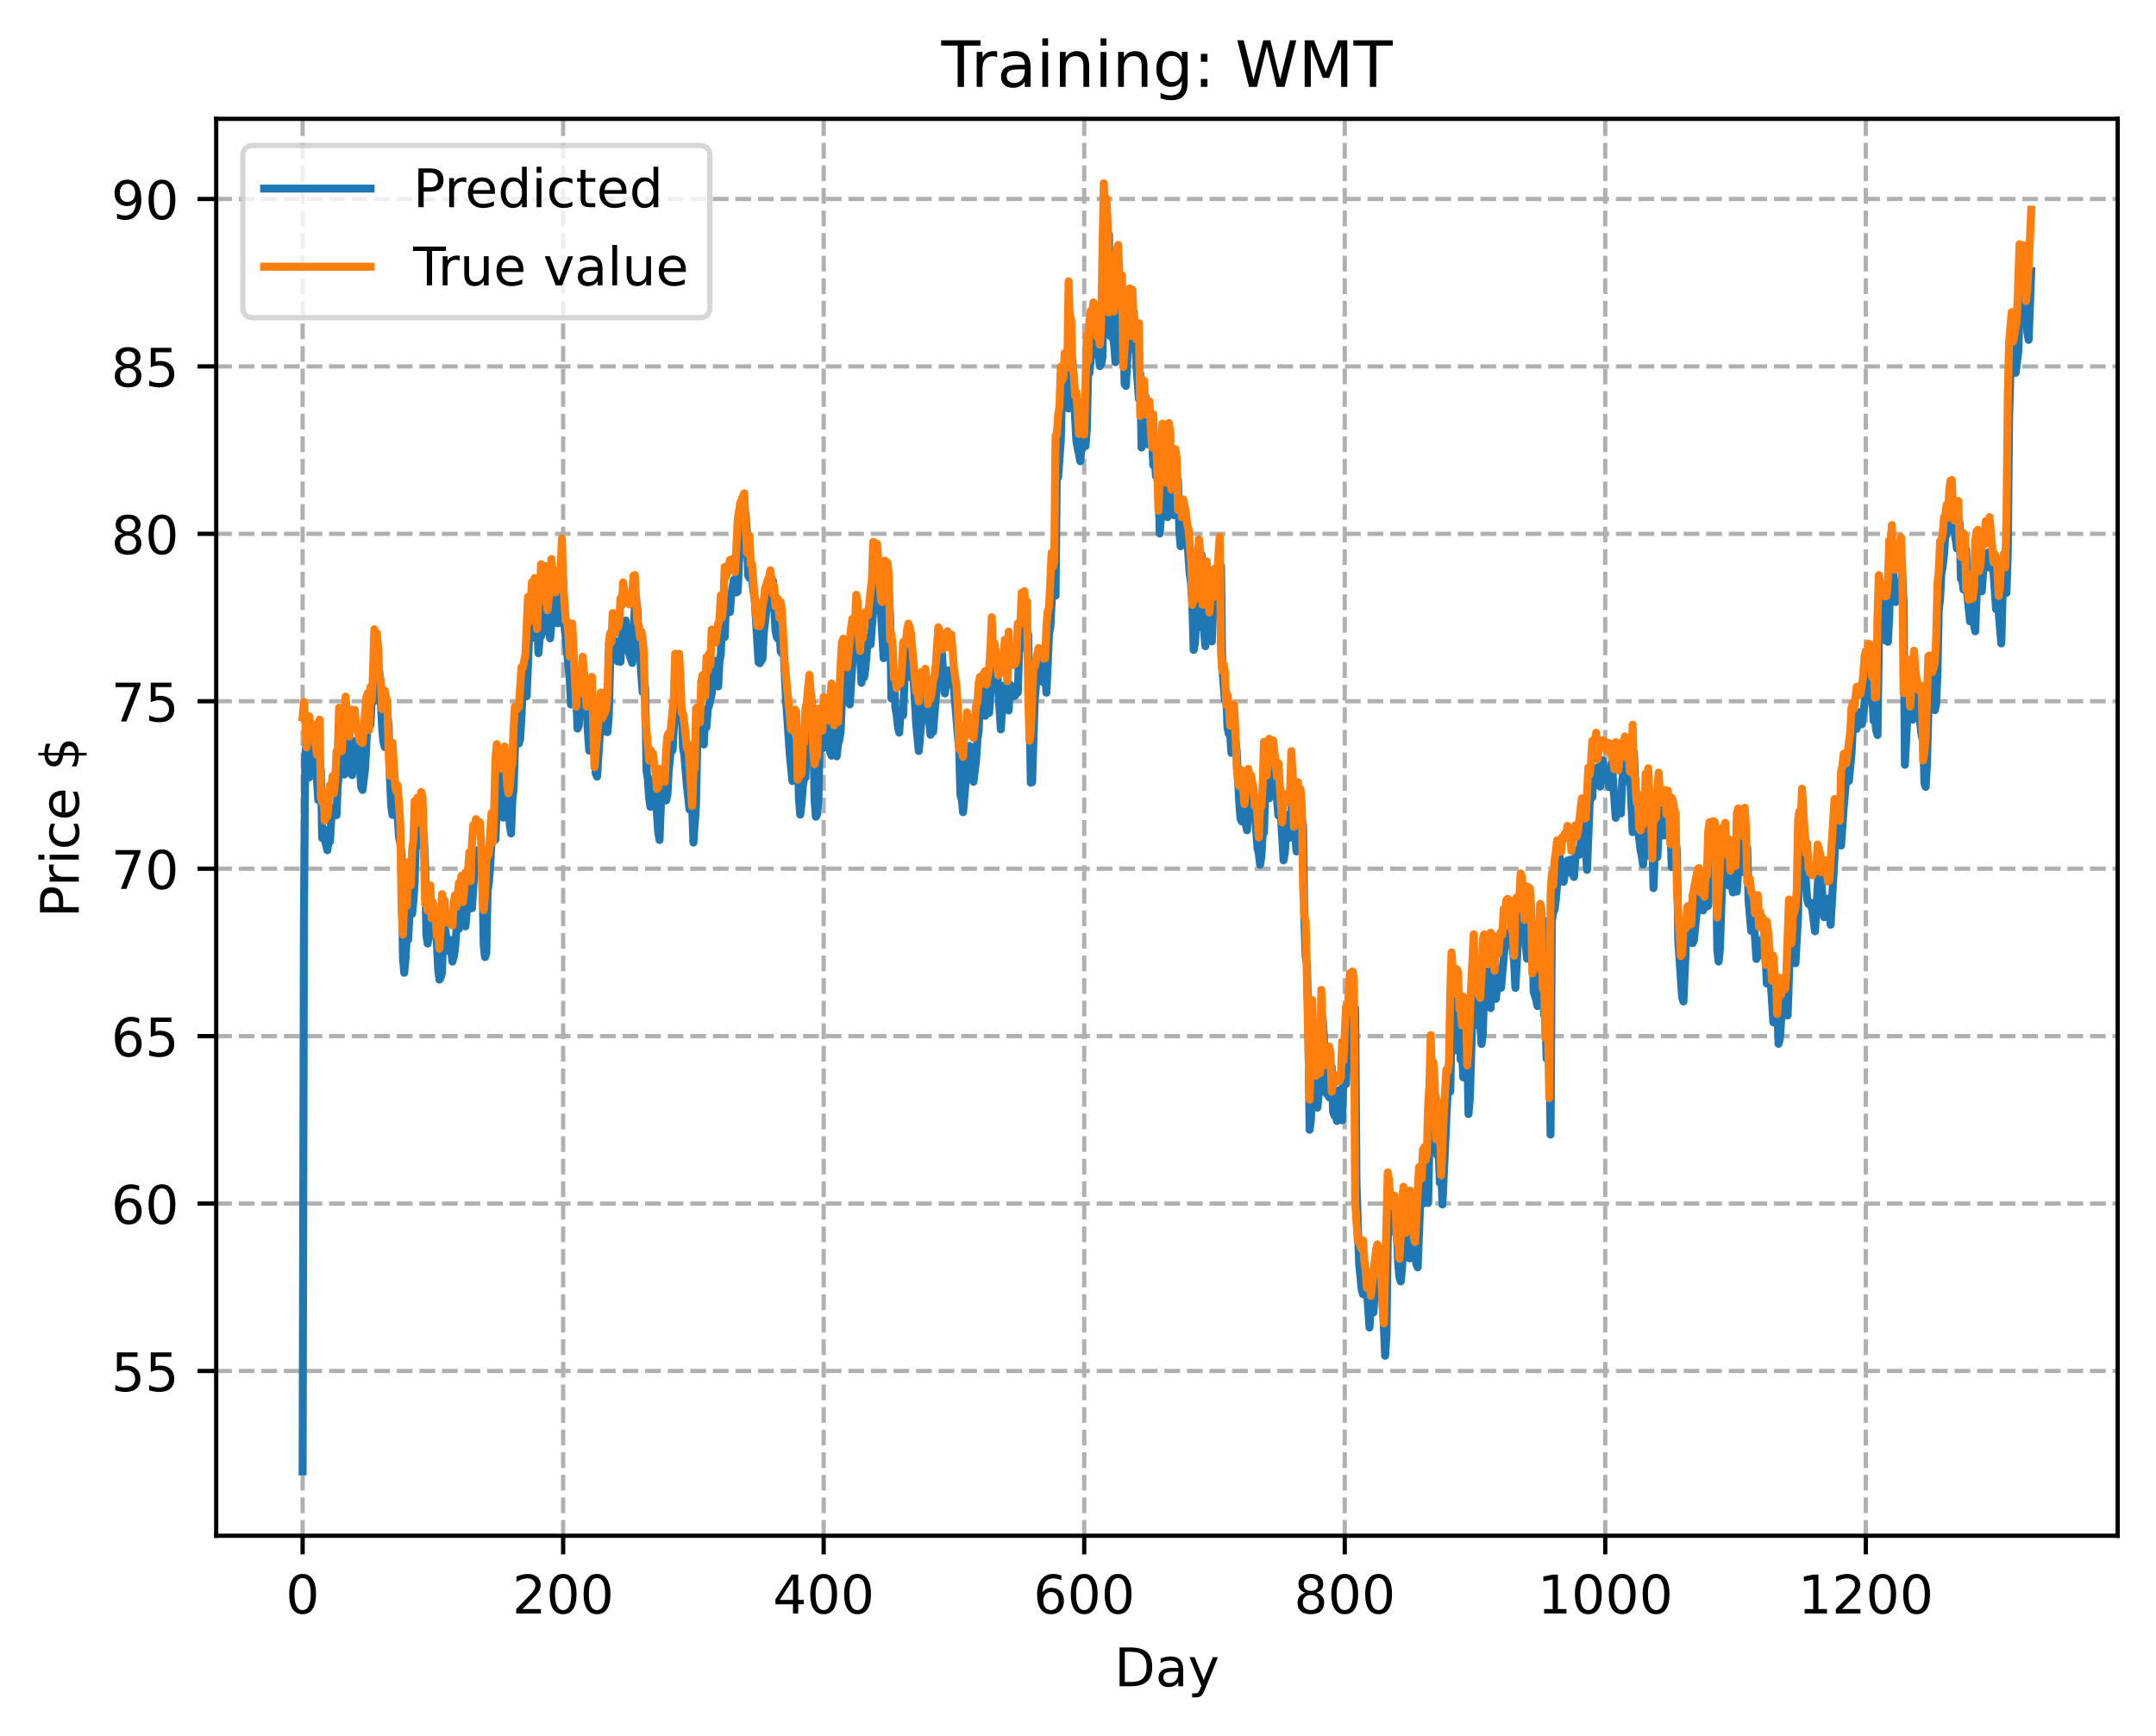 <?xml version="1.0" encoding="utf-8" standalone="no"?>
<!DOCTYPE svg PUBLIC "-//W3C//DTD SVG 1.1//EN"
  "http://www.w3.org/Graphics/SVG/1.1/DTD/svg11.dtd">
<!-- Created with matplotlib (https://matplotlib.org/) -->
<svg height="325.986pt" version="1.1" viewBox="0 0 404.923 325.986" width="404.923pt" xmlns="http://www.w3.org/2000/svg" xmlns:xlink="http://www.w3.org/1999/xlink">
 <defs>
  <style type="text/css">
*{stroke-linecap:butt;stroke-linejoin:round;}
  </style>
 </defs>
 <g id="figure_1">
  <g id="patch_1">
   <path d="M 0 325.986 
L 404.923 325.986 
L 404.923 0 
L 0 0 
z
" style="fill:#ffffff;"/>
  </g>
  <g id="axes_1">
   <g id="patch_2">
    <path d="M 40.603 288.43 
L 397.723 288.43 
L 397.723 22.318 
L 40.603 22.318 
z
" style="fill:#ffffff;"/>
   </g>
   <g id="matplotlib.axis_1">
    <g id="xtick_1">
     <g id="line2d_1">
      <path clip-path="url(#p06c36b49f3)" d="M 56.836 288.43 
L 56.836 22.318 
" style="fill:none;stroke:#b0b0b0;stroke-dasharray:2.96,1.28;stroke-dashoffset:0;stroke-width:0.8;"/>
     </g>
     <g id="line2d_2">
      <defs>
       <path d="M 0 0 
L 0 3.5 
" id="m17b8e95f25" style="stroke:#000000;stroke-width:0.8;"/>
      </defs>
      <g>
       <use style="stroke:#000000;stroke-width:0.8;" x="56.836" xlink:href="#m17b8e95f25" y="288.43"/>
      </g>
     </g>
     <g id="text_1">
      <!-- 0 -->
      <defs>
       <path d="M 31.781 66.406 
Q 24.172 66.406 20.328 58.906 
Q 16.5 51.422 16.5 36.375 
Q 16.5 21.391 20.328 13.891 
Q 24.172 6.391 31.781 6.391 
Q 39.453 6.391 43.281 13.891 
Q 47.125 21.391 47.125 36.375 
Q 47.125 51.422 43.281 58.906 
Q 39.453 66.406 31.781 66.406 
z
M 31.781 74.219 
Q 44.047 74.219 50.516 64.516 
Q 56.984 54.828 56.984 36.375 
Q 56.984 17.969 50.516 8.266 
Q 44.047 -1.422 31.781 -1.422 
Q 19.531 -1.422 13.062 8.266 
Q 6.594 17.969 6.594 36.375 
Q 6.594 54.828 13.062 64.516 
Q 19.531 74.219 31.781 74.219 
z
" id="DejaVuSans-48"/>
      </defs>
      <g transform="translate(53.655 303.029)scale(0.1 -0.1)">
       <use xlink:href="#DejaVuSans-48"/>
      </g>
     </g>
    </g>
    <g id="xtick_2">
     <g id="line2d_3">
      <path clip-path="url(#p06c36b49f3)" d="M 105.766 288.43 
L 105.766 22.318 
" style="fill:none;stroke:#b0b0b0;stroke-dasharray:2.96,1.28;stroke-dashoffset:0;stroke-width:0.8;"/>
     </g>
     <g id="line2d_4">
      <g>
       <use style="stroke:#000000;stroke-width:0.8;" x="105.766" xlink:href="#m17b8e95f25" y="288.43"/>
      </g>
     </g>
     <g id="text_2">
      <!-- 200 -->
      <defs>
       <path d="M 19.188 8.297 
L 53.609 8.297 
L 53.609 0 
L 7.328 0 
L 7.328 8.297 
Q 12.938 14.109 22.625 23.891 
Q 32.328 33.688 34.812 36.531 
Q 39.547 41.844 41.422 45.531 
Q 43.312 49.219 43.312 52.781 
Q 43.312 58.594 39.234 62.25 
Q 35.156 65.922 28.609 65.922 
Q 23.969 65.922 18.812 64.312 
Q 13.672 62.703 7.812 59.422 
L 7.812 69.391 
Q 13.766 71.781 18.938 73 
Q 24.125 74.219 28.422 74.219 
Q 39.75 74.219 46.484 68.547 
Q 53.219 62.891 53.219 53.422 
Q 53.219 48.922 51.531 44.891 
Q 49.859 40.875 45.406 35.406 
Q 44.188 33.984 37.641 27.219 
Q 31.109 20.453 19.188 8.297 
z
" id="DejaVuSans-50"/>
      </defs>
      <g transform="translate(96.223 303.029)scale(0.1 -0.1)">
       <use xlink:href="#DejaVuSans-50"/>
       <use x="63.623" xlink:href="#DejaVuSans-48"/>
       <use x="127.246" xlink:href="#DejaVuSans-48"/>
      </g>
     </g>
    </g>
    <g id="xtick_3">
     <g id="line2d_5">
      <path clip-path="url(#p06c36b49f3)" d="M 154.697 288.43 
L 154.697 22.318 
" style="fill:none;stroke:#b0b0b0;stroke-dasharray:2.96,1.28;stroke-dashoffset:0;stroke-width:0.8;"/>
     </g>
     <g id="line2d_6">
      <g>
       <use style="stroke:#000000;stroke-width:0.8;" x="154.697" xlink:href="#m17b8e95f25" y="288.43"/>
      </g>
     </g>
     <g id="text_3">
      <!-- 400 -->
      <defs>
       <path d="M 37.797 64.312 
L 12.891 25.391 
L 37.797 25.391 
z
M 35.203 72.906 
L 47.609 72.906 
L 47.609 25.391 
L 58.016 25.391 
L 58.016 17.188 
L 47.609 17.188 
L 47.609 0 
L 37.797 0 
L 37.797 17.188 
L 4.891 17.188 
L 4.891 26.703 
z
" id="DejaVuSans-52"/>
      </defs>
      <g transform="translate(145.153 303.029)scale(0.1 -0.1)">
       <use xlink:href="#DejaVuSans-52"/>
       <use x="63.623" xlink:href="#DejaVuSans-48"/>
       <use x="127.246" xlink:href="#DejaVuSans-48"/>
      </g>
     </g>
    </g>
    <g id="xtick_4">
     <g id="line2d_7">
      <path clip-path="url(#p06c36b49f3)" d="M 203.628 288.43 
L 203.628 22.318 
" style="fill:none;stroke:#b0b0b0;stroke-dasharray:2.96,1.28;stroke-dashoffset:0;stroke-width:0.8;"/>
     </g>
     <g id="line2d_8">
      <g>
       <use style="stroke:#000000;stroke-width:0.8;" x="203.628" xlink:href="#m17b8e95f25" y="288.43"/>
      </g>
     </g>
     <g id="text_4">
      <!-- 600 -->
      <defs>
       <path d="M 33.016 40.375 
Q 26.375 40.375 22.484 35.828 
Q 18.609 31.297 18.609 23.391 
Q 18.609 15.531 22.484 10.953 
Q 26.375 6.391 33.016 6.391 
Q 39.656 6.391 43.531 10.953 
Q 47.406 15.531 47.406 23.391 
Q 47.406 31.297 43.531 35.828 
Q 39.656 40.375 33.016 40.375 
z
M 52.594 71.297 
L 52.594 62.312 
Q 48.875 64.062 45.094 64.984 
Q 41.312 65.922 37.594 65.922 
Q 27.828 65.922 22.672 59.328 
Q 17.531 52.734 16.797 39.406 
Q 19.672 43.656 24.016 45.922 
Q 28.375 48.188 33.594 48.188 
Q 44.578 48.188 50.953 41.516 
Q 57.328 34.859 57.328 23.391 
Q 57.328 12.156 50.688 5.359 
Q 44.047 -1.422 33.016 -1.422 
Q 20.359 -1.422 13.672 8.266 
Q 6.984 17.969 6.984 36.375 
Q 6.984 53.656 15.188 63.938 
Q 23.391 74.219 37.203 74.219 
Q 40.922 74.219 44.703 73.484 
Q 48.484 72.75 52.594 71.297 
z
" id="DejaVuSans-54"/>
      </defs>
      <g transform="translate(194.084 303.029)scale(0.1 -0.1)">
       <use xlink:href="#DejaVuSans-54"/>
       <use x="63.623" xlink:href="#DejaVuSans-48"/>
       <use x="127.246" xlink:href="#DejaVuSans-48"/>
      </g>
     </g>
    </g>
    <g id="xtick_5">
     <g id="line2d_9">
      <path clip-path="url(#p06c36b49f3)" d="M 252.558 288.43 
L 252.558 22.318 
" style="fill:none;stroke:#b0b0b0;stroke-dasharray:2.96,1.28;stroke-dashoffset:0;stroke-width:0.8;"/>
     </g>
     <g id="line2d_10">
      <g>
       <use style="stroke:#000000;stroke-width:0.8;" x="252.558" xlink:href="#m17b8e95f25" y="288.43"/>
      </g>
     </g>
     <g id="text_5">
      <!-- 800 -->
      <defs>
       <path d="M 31.781 34.625 
Q 24.75 34.625 20.719 30.859 
Q 16.703 27.094 16.703 20.516 
Q 16.703 13.922 20.719 10.156 
Q 24.75 6.391 31.781 6.391 
Q 38.812 6.391 42.859 10.172 
Q 46.922 13.969 46.922 20.516 
Q 46.922 27.094 42.891 30.859 
Q 38.875 34.625 31.781 34.625 
z
M 21.922 38.812 
Q 15.578 40.375 12.031 44.719 
Q 8.5 49.078 8.5 55.328 
Q 8.5 64.062 14.719 69.141 
Q 20.953 74.219 31.781 74.219 
Q 42.672 74.219 48.875 69.141 
Q 55.078 64.062 55.078 55.328 
Q 55.078 49.078 51.531 44.719 
Q 48 40.375 41.703 38.812 
Q 48.828 37.156 52.797 32.312 
Q 56.781 27.484 56.781 20.516 
Q 56.781 9.906 50.312 4.234 
Q 43.844 -1.422 31.781 -1.422 
Q 19.734 -1.422 13.25 4.234 
Q 6.781 9.906 6.781 20.516 
Q 6.781 27.484 10.781 32.312 
Q 14.797 37.156 21.922 38.812 
z
M 18.312 54.391 
Q 18.312 48.734 21.844 45.562 
Q 25.391 42.391 31.781 42.391 
Q 38.141 42.391 41.719 45.562 
Q 45.312 48.734 45.312 54.391 
Q 45.312 60.062 41.719 63.234 
Q 38.141 66.406 31.781 66.406 
Q 25.391 66.406 21.844 63.234 
Q 18.312 60.062 18.312 54.391 
z
" id="DejaVuSans-56"/>
      </defs>
      <g transform="translate(243.015 303.029)scale(0.1 -0.1)">
       <use xlink:href="#DejaVuSans-56"/>
       <use x="63.623" xlink:href="#DejaVuSans-48"/>
       <use x="127.246" xlink:href="#DejaVuSans-48"/>
      </g>
     </g>
    </g>
    <g id="xtick_6">
     <g id="line2d_11">
      <path clip-path="url(#p06c36b49f3)" d="M 301.489 288.43 
L 301.489 22.318 
" style="fill:none;stroke:#b0b0b0;stroke-dasharray:2.96,1.28;stroke-dashoffset:0;stroke-width:0.8;"/>
     </g>
     <g id="line2d_12">
      <g>
       <use style="stroke:#000000;stroke-width:0.8;" x="301.489" xlink:href="#m17b8e95f25" y="288.43"/>
      </g>
     </g>
     <g id="text_6">
      <!-- 1000 -->
      <defs>
       <path d="M 12.406 8.297 
L 28.516 8.297 
L 28.516 63.922 
L 10.984 60.406 
L 10.984 69.391 
L 28.422 72.906 
L 38.281 72.906 
L 38.281 8.297 
L 54.391 8.297 
L 54.391 0 
L 12.406 0 
z
" id="DejaVuSans-49"/>
      </defs>
      <g transform="translate(288.764 303.029)scale(0.1 -0.1)">
       <use xlink:href="#DejaVuSans-49"/>
       <use x="63.623" xlink:href="#DejaVuSans-48"/>
       <use x="127.246" xlink:href="#DejaVuSans-48"/>
       <use x="190.869" xlink:href="#DejaVuSans-48"/>
      </g>
     </g>
    </g>
    <g id="xtick_7">
     <g id="line2d_13">
      <path clip-path="url(#p06c36b49f3)" d="M 350.419 288.43 
L 350.419 22.318 
" style="fill:none;stroke:#b0b0b0;stroke-dasharray:2.96,1.28;stroke-dashoffset:0;stroke-width:0.8;"/>
     </g>
     <g id="line2d_14">
      <g>
       <use style="stroke:#000000;stroke-width:0.8;" x="350.419" xlink:href="#m17b8e95f25" y="288.43"/>
      </g>
     </g>
     <g id="text_7">
      <!-- 1200 -->
      <g transform="translate(337.694 303.029)scale(0.1 -0.1)">
       <use xlink:href="#DejaVuSans-49"/>
       <use x="63.623" xlink:href="#DejaVuSans-50"/>
       <use x="127.246" xlink:href="#DejaVuSans-48"/>
       <use x="190.869" xlink:href="#DejaVuSans-48"/>
      </g>
     </g>
    </g>
    <g id="text_8">
     <!-- Day -->
     <defs>
      <path d="M 19.672 64.797 
L 19.672 8.109 
L 31.594 8.109 
Q 46.688 8.109 53.688 14.938 
Q 60.688 21.781 60.688 36.531 
Q 60.688 51.172 53.688 57.984 
Q 46.688 64.797 31.594 64.797 
z
M 9.812 72.906 
L 30.078 72.906 
Q 51.266 72.906 61.172 64.094 
Q 71.094 55.281 71.094 36.531 
Q 71.094 17.672 61.125 8.828 
Q 51.172 0 30.078 0 
L 9.812 0 
z
" id="DejaVuSans-68"/>
      <path d="M 34.281 27.484 
Q 23.391 27.484 19.188 25 
Q 14.984 22.516 14.984 16.5 
Q 14.984 11.719 18.141 8.906 
Q 21.297 6.109 26.703 6.109 
Q 34.188 6.109 38.703 11.406 
Q 43.219 16.703 43.219 25.484 
L 43.219 27.484 
z
M 52.203 31.203 
L 52.203 0 
L 43.219 0 
L 43.219 8.297 
Q 40.141 3.328 35.547 0.953 
Q 30.953 -1.422 24.312 -1.422 
Q 15.922 -1.422 10.953 3.297 
Q 6 8.016 6 15.922 
Q 6 25.141 12.172 29.828 
Q 18.359 34.516 30.609 34.516 
L 43.219 34.516 
L 43.219 35.406 
Q 43.219 41.609 39.141 45 
Q 35.062 48.391 27.688 48.391 
Q 23 48.391 18.547 47.266 
Q 14.109 46.141 10.016 43.891 
L 10.016 52.203 
Q 14.938 54.109 19.578 55.047 
Q 24.219 56 28.609 56 
Q 40.484 56 46.344 49.844 
Q 52.203 43.703 52.203 31.203 
z
" id="DejaVuSans-97"/>
      <path d="M 32.172 -5.078 
Q 28.375 -14.844 24.75 -17.812 
Q 21.141 -20.797 15.094 -20.797 
L 7.906 -20.797 
L 7.906 -13.281 
L 13.188 -13.281 
Q 16.891 -13.281 18.938 -11.516 
Q 21 -9.766 23.484 -3.219 
L 25.094 0.875 
L 2.984 54.688 
L 12.5 54.688 
L 29.594 11.922 
L 46.688 54.688 
L 56.203 54.688 
z
" id="DejaVuSans-121"/>
     </defs>
     <g transform="translate(209.29 316.707)scale(0.1 -0.1)">
      <use xlink:href="#DejaVuSans-68"/>
      <use x="77.002" xlink:href="#DejaVuSans-97"/>
      <use x="138.281" xlink:href="#DejaVuSans-121"/>
     </g>
    </g>
   </g>
   <g id="matplotlib.axis_2">
    <g id="ytick_1">
     <g id="line2d_15">
      <path clip-path="url(#p06c36b49f3)" d="M 40.603 257.488 
L 397.723 257.488 
" style="fill:none;stroke:#b0b0b0;stroke-dasharray:2.96,1.28;stroke-dashoffset:0;stroke-width:0.8;"/>
     </g>
     <g id="line2d_16">
      <defs>
       <path d="M 0 0 
L -3.5 0 
" id="m34a4297294" style="stroke:#000000;stroke-width:0.8;"/>
      </defs>
      <g>
       <use style="stroke:#000000;stroke-width:0.8;" x="40.603" xlink:href="#m34a4297294" y="257.488"/>
      </g>
     </g>
     <g id="text_9">
      <!-- 55 -->
      <defs>
       <path d="M 10.797 72.906 
L 49.516 72.906 
L 49.516 64.594 
L 19.828 64.594 
L 19.828 46.734 
Q 21.969 47.469 24.109 47.828 
Q 26.266 48.188 28.422 48.188 
Q 40.625 48.188 47.75 41.5 
Q 54.891 34.812 54.891 23.391 
Q 54.891 11.625 47.562 5.094 
Q 40.234 -1.422 26.906 -1.422 
Q 22.312 -1.422 17.547 -0.641 
Q 12.797 0.141 7.719 1.703 
L 7.719 11.625 
Q 12.109 9.234 16.797 8.062 
Q 21.484 6.891 26.703 6.891 
Q 35.156 6.891 40.078 11.328 
Q 45.016 15.766 45.016 23.391 
Q 45.016 31 40.078 35.438 
Q 35.156 39.891 26.703 39.891 
Q 22.75 39.891 18.812 39.016 
Q 14.891 38.141 10.797 36.281 
z
" id="DejaVuSans-53"/>
      </defs>
      <g transform="translate(20.878 261.287)scale(0.1 -0.1)">
       <use xlink:href="#DejaVuSans-53"/>
       <use x="63.623" xlink:href="#DejaVuSans-53"/>
      </g>
     </g>
    </g>
    <g id="ytick_2">
     <g id="line2d_17">
      <path clip-path="url(#p06c36b49f3)" d="M 40.603 226.043 
L 397.723 226.043 
" style="fill:none;stroke:#b0b0b0;stroke-dasharray:2.96,1.28;stroke-dashoffset:0;stroke-width:0.8;"/>
     </g>
     <g id="line2d_18">
      <g>
       <use style="stroke:#000000;stroke-width:0.8;" x="40.603" xlink:href="#m34a4297294" y="226.043"/>
      </g>
     </g>
     <g id="text_10">
      <!-- 60 -->
      <g transform="translate(20.878 229.842)scale(0.1 -0.1)">
       <use xlink:href="#DejaVuSans-54"/>
       <use x="63.623" xlink:href="#DejaVuSans-48"/>
      </g>
     </g>
    </g>
    <g id="ytick_3">
     <g id="line2d_19">
      <path clip-path="url(#p06c36b49f3)" d="M 40.603 194.597 
L 397.723 194.597 
" style="fill:none;stroke:#b0b0b0;stroke-dasharray:2.96,1.28;stroke-dashoffset:0;stroke-width:0.8;"/>
     </g>
     <g id="line2d_20">
      <g>
       <use style="stroke:#000000;stroke-width:0.8;" x="40.603" xlink:href="#m34a4297294" y="194.597"/>
      </g>
     </g>
     <g id="text_11">
      <!-- 65 -->
      <g transform="translate(20.878 198.397)scale(0.1 -0.1)">
       <use xlink:href="#DejaVuSans-54"/>
       <use x="63.623" xlink:href="#DejaVuSans-53"/>
      </g>
     </g>
    </g>
    <g id="ytick_4">
     <g id="line2d_21">
      <path clip-path="url(#p06c36b49f3)" d="M 40.603 163.152 
L 397.723 163.152 
" style="fill:none;stroke:#b0b0b0;stroke-dasharray:2.96,1.28;stroke-dashoffset:0;stroke-width:0.8;"/>
     </g>
     <g id="line2d_22">
      <g>
       <use style="stroke:#000000;stroke-width:0.8;" x="40.603" xlink:href="#m34a4297294" y="163.152"/>
      </g>
     </g>
     <g id="text_12">
      <!-- 70 -->
      <defs>
       <path d="M 8.203 72.906 
L 55.078 72.906 
L 55.078 68.703 
L 28.609 0 
L 18.312 0 
L 43.219 64.594 
L 8.203 64.594 
z
" id="DejaVuSans-55"/>
      </defs>
      <g transform="translate(20.878 166.951)scale(0.1 -0.1)">
       <use xlink:href="#DejaVuSans-55"/>
       <use x="63.623" xlink:href="#DejaVuSans-48"/>
      </g>
     </g>
    </g>
    <g id="ytick_5">
     <g id="line2d_23">
      <path clip-path="url(#p06c36b49f3)" d="M 40.603 131.706 
L 397.723 131.706 
" style="fill:none;stroke:#b0b0b0;stroke-dasharray:2.96,1.28;stroke-dashoffset:0;stroke-width:0.8;"/>
     </g>
     <g id="line2d_24">
      <g>
       <use style="stroke:#000000;stroke-width:0.8;" x="40.603" xlink:href="#m34a4297294" y="131.706"/>
      </g>
     </g>
     <g id="text_13">
      <!-- 75 -->
      <g transform="translate(20.878 135.506)scale(0.1 -0.1)">
       <use xlink:href="#DejaVuSans-55"/>
       <use x="63.623" xlink:href="#DejaVuSans-53"/>
      </g>
     </g>
    </g>
    <g id="ytick_6">
     <g id="line2d_25">
      <path clip-path="url(#p06c36b49f3)" d="M 40.603 100.261 
L 397.723 100.261 
" style="fill:none;stroke:#b0b0b0;stroke-dasharray:2.96,1.28;stroke-dashoffset:0;stroke-width:0.8;"/>
     </g>
     <g id="line2d_26">
      <g>
       <use style="stroke:#000000;stroke-width:0.8;" x="40.603" xlink:href="#m34a4297294" y="100.261"/>
      </g>
     </g>
     <g id="text_14">
      <!-- 80 -->
      <g transform="translate(20.878 104.06)scale(0.1 -0.1)">
       <use xlink:href="#DejaVuSans-56"/>
       <use x="63.623" xlink:href="#DejaVuSans-48"/>
      </g>
     </g>
    </g>
    <g id="ytick_7">
     <g id="line2d_27">
      <path clip-path="url(#p06c36b49f3)" d="M 40.603 68.815 
L 397.723 68.815 
" style="fill:none;stroke:#b0b0b0;stroke-dasharray:2.96,1.28;stroke-dashoffset:0;stroke-width:0.8;"/>
     </g>
     <g id="line2d_28">
      <g>
       <use style="stroke:#000000;stroke-width:0.8;" x="40.603" xlink:href="#m34a4297294" y="68.815"/>
      </g>
     </g>
     <g id="text_15">
      <!-- 85 -->
      <g transform="translate(20.878 72.615)scale(0.1 -0.1)">
       <use xlink:href="#DejaVuSans-56"/>
       <use x="63.623" xlink:href="#DejaVuSans-53"/>
      </g>
     </g>
    </g>
    <g id="ytick_8">
     <g id="line2d_29">
      <path clip-path="url(#p06c36b49f3)" d="M 40.603 37.37 
L 397.723 37.37 
" style="fill:none;stroke:#b0b0b0;stroke-dasharray:2.96,1.28;stroke-dashoffset:0;stroke-width:0.8;"/>
     </g>
     <g id="line2d_30">
      <g>
       <use style="stroke:#000000;stroke-width:0.8;" x="40.603" xlink:href="#m34a4297294" y="37.37"/>
      </g>
     </g>
     <g id="text_16">
      <!-- 90 -->
      <defs>
       <path d="M 10.984 1.516 
L 10.984 10.5 
Q 14.703 8.734 18.5 7.812 
Q 22.312 6.891 25.984 6.891 
Q 35.75 6.891 40.891 13.453 
Q 46.047 20.016 46.781 33.406 
Q 43.953 29.203 39.594 26.953 
Q 35.25 24.703 29.984 24.703 
Q 19.047 24.703 12.672 31.312 
Q 6.297 37.938 6.297 49.422 
Q 6.297 60.641 12.938 67.422 
Q 19.578 74.219 30.609 74.219 
Q 43.266 74.219 49.922 64.516 
Q 56.594 54.828 56.594 36.375 
Q 56.594 19.141 48.406 8.859 
Q 40.234 -1.422 26.422 -1.422 
Q 22.703 -1.422 18.891 -0.688 
Q 15.094 0.047 10.984 1.516 
z
M 30.609 32.422 
Q 37.25 32.422 41.125 36.953 
Q 45.016 41.5 45.016 49.422 
Q 45.016 57.281 41.125 61.844 
Q 37.25 66.406 30.609 66.406 
Q 23.969 66.406 20.094 61.844 
Q 16.219 57.281 16.219 49.422 
Q 16.219 41.5 20.094 36.953 
Q 23.969 32.422 30.609 32.422 
z
" id="DejaVuSans-57"/>
      </defs>
      <g transform="translate(20.878 41.169)scale(0.1 -0.1)">
       <use xlink:href="#DejaVuSans-57"/>
       <use x="63.623" xlink:href="#DejaVuSans-48"/>
      </g>
     </g>
    </g>
    <g id="text_17">
     <!-- Price $ -->
     <defs>
      <path d="M 19.672 64.797 
L 19.672 37.406 
L 32.078 37.406 
Q 38.969 37.406 42.719 40.969 
Q 46.484 44.531 46.484 51.125 
Q 46.484 57.672 42.719 61.234 
Q 38.969 64.797 32.078 64.797 
z
M 9.812 72.906 
L 32.078 72.906 
Q 44.344 72.906 50.609 67.359 
Q 56.891 61.812 56.891 51.125 
Q 56.891 40.328 50.609 34.812 
Q 44.344 29.297 32.078 29.297 
L 19.672 29.297 
L 19.672 0 
L 9.812 0 
z
" id="DejaVuSans-80"/>
      <path d="M 41.109 46.297 
Q 39.594 47.172 37.812 47.578 
Q 36.031 48 33.891 48 
Q 26.266 48 22.188 43.047 
Q 18.109 38.094 18.109 28.812 
L 18.109 0 
L 9.078 0 
L 9.078 54.688 
L 18.109 54.688 
L 18.109 46.188 
Q 20.953 51.172 25.484 53.578 
Q 30.031 56 36.531 56 
Q 37.453 56 38.578 55.875 
Q 39.703 55.766 41.062 55.516 
z
" id="DejaVuSans-114"/>
      <path d="M 9.422 54.688 
L 18.406 54.688 
L 18.406 0 
L 9.422 0 
z
M 9.422 75.984 
L 18.406 75.984 
L 18.406 64.594 
L 9.422 64.594 
z
" id="DejaVuSans-105"/>
      <path d="M 48.781 52.594 
L 48.781 44.188 
Q 44.969 46.297 41.141 47.344 
Q 37.312 48.391 33.406 48.391 
Q 24.656 48.391 19.812 42.844 
Q 14.984 37.312 14.984 27.297 
Q 14.984 17.281 19.812 11.734 
Q 24.656 6.203 33.406 6.203 
Q 37.312 6.203 41.141 7.25 
Q 44.969 8.297 48.781 10.406 
L 48.781 2.094 
Q 45.016 0.344 40.984 -0.531 
Q 36.969 -1.422 32.422 -1.422 
Q 20.062 -1.422 12.781 6.344 
Q 5.516 14.109 5.516 27.297 
Q 5.516 40.672 12.859 48.328 
Q 20.219 56 33.016 56 
Q 37.156 56 41.109 55.141 
Q 45.062 54.297 48.781 52.594 
z
" id="DejaVuSans-99"/>
      <path d="M 56.203 29.594 
L 56.203 25.203 
L 14.891 25.203 
Q 15.484 15.922 20.484 11.062 
Q 25.484 6.203 34.422 6.203 
Q 39.594 6.203 44.453 7.469 
Q 49.312 8.734 54.109 11.281 
L 54.109 2.781 
Q 49.266 0.734 44.188 -0.344 
Q 39.109 -1.422 33.891 -1.422 
Q 20.797 -1.422 13.156 6.188 
Q 5.516 13.812 5.516 26.812 
Q 5.516 40.234 12.766 48.109 
Q 20.016 56 32.328 56 
Q 43.359 56 49.781 48.891 
Q 56.203 41.797 56.203 29.594 
z
M 47.219 32.234 
Q 47.125 39.594 43.094 43.984 
Q 39.062 48.391 32.422 48.391 
Q 24.906 48.391 20.391 44.141 
Q 15.875 39.891 15.188 32.172 
z
" id="DejaVuSans-101"/>
      <path id="DejaVuSans-32"/>
      <path d="M 33.797 -14.703 
L 28.906 -14.703 
L 28.859 0 
Q 23.734 0.094 18.609 1.188 
Q 13.484 2.297 8.297 4.5 
L 8.297 13.281 
Q 13.281 10.156 18.375 8.562 
Q 23.484 6.984 28.906 6.938 
L 28.906 29.203 
Q 18.109 30.953 13.203 35.156 
Q 8.297 39.359 8.297 46.688 
Q 8.297 54.641 13.625 59.219 
Q 18.953 63.812 28.906 64.5 
L 28.906 75.984 
L 33.797 75.984 
L 33.797 64.656 
Q 38.328 64.453 42.578 63.688 
Q 46.828 62.938 50.875 61.625 
L 50.875 53.078 
Q 46.828 55.125 42.547 56.25 
Q 38.281 57.375 33.797 57.562 
L 33.797 36.719 
Q 44.875 35.016 50.094 30.609 
Q 55.328 26.219 55.328 18.609 
Q 55.328 10.359 49.781 5.594 
Q 44.234 0.828 33.797 0.094 
z
M 28.906 37.594 
L 28.906 57.625 
Q 23.25 56.984 20.266 54.391 
Q 17.281 51.812 17.281 47.516 
Q 17.281 43.312 20.031 40.969 
Q 22.797 38.625 28.906 37.594 
z
M 33.797 28.219 
L 33.797 7.078 
Q 39.984 7.906 43.141 10.594 
Q 46.297 13.281 46.297 17.672 
Q 46.297 21.969 43.281 24.5 
Q 40.281 27.047 33.797 28.219 
z
" id="DejaVuSans-36"/>
     </defs>
     <g transform="translate(14.798 172.342)rotate(-90)scale(0.1 -0.1)">
      <use xlink:href="#DejaVuSans-80"/>
      <use x="58.553" xlink:href="#DejaVuSans-114"/>
      <use x="99.666" xlink:href="#DejaVuSans-105"/>
      <use x="127.449" xlink:href="#DejaVuSans-99"/>
      <use x="182.43" xlink:href="#DejaVuSans-101"/>
      <use x="243.953" xlink:href="#DejaVuSans-32"/>
      <use x="275.74" xlink:href="#DejaVuSans-36"/>
     </g>
    </g>
   </g>
   <g id="line2d_31">
    <path clip-path="url(#p06c36b49f3)" d="M 56.836 276.334 
L 57.081 172.915 
L 57.325 142.393 
L 57.57 138.953 
L 58.059 146.031 
L 58.304 140.576 
L 58.548 139.137 
L 59.038 145.281 
L 59.282 144.744 
L 59.527 146.405 
L 59.772 150.251 
L 60.016 148.883 
L 60.261 144.664 
L 60.506 157.396 
L 60.75 155.7 
L 60.995 157.703 
L 61.484 159.688 
L 61.729 157.783 
L 61.974 158.057 
L 62.218 153.773 
L 62.463 151.649 
L 62.708 151.997 
L 62.952 152.797 
L 63.197 153.112 
L 63.441 147.301 
L 63.686 145.267 
L 63.931 137.272 
L 64.42 144.033 
L 64.665 145.47 
L 64.909 144.538 
L 65.154 137.824 
L 65.399 138.968 
L 65.888 145.246 
L 66.133 145.584 
L 66.377 141.383 
L 66.622 139.17 
L 66.867 140.259 
L 67.111 139.536 
L 67.356 141.013 
L 67.845 147.872 
L 68.09 148.364 
L 68.579 144.315 
L 69.069 134.401 
L 69.313 132.835 
L 69.558 136.161 
L 69.802 131.606 
L 70.047 130.679 
L 70.292 131.624 
L 70.536 125.517 
L 70.781 123.489 
L 71.026 125.54 
L 71.27 126.418 
L 71.76 136.62 
L 72.004 139.318 
L 72.249 140.311 
L 72.494 134.993 
L 72.738 134.231 
L 72.983 136.175 
L 73.228 146.019 
L 73.472 151.386 
L 73.717 153.045 
L 73.962 146.433 
L 74.206 147.109 
L 74.451 149.925 
L 74.94 157.241 
L 75.185 158.461 
L 75.429 160.656 
L 75.674 179.825 
L 75.919 182.706 
L 76.163 180.039 
L 76.408 175.727 
L 76.653 176.513 
L 76.897 171.71 
L 77.142 169.928 
L 77.387 171.647 
L 77.631 169.351 
L 77.876 165.698 
L 78.121 156.786 
L 78.365 156.027 
L 78.61 154.85 
L 78.855 156.449 
L 79.099 158.789 
L 79.589 156.554 
L 79.833 162.473 
L 80.078 175.599 
L 80.323 177.222 
L 80.567 175.446 
L 80.812 174.583 
L 81.056 172.043 
L 81.546 175.057 
L 81.79 174.671 
L 82.035 176.679 
L 82.28 181.938 
L 82.524 183.988 
L 82.769 183.583 
L 83.014 182.645 
L 83.258 174.286 
L 83.503 173.968 
L 84.237 178.616 
L 84.482 176.514 
L 84.971 180.597 
L 85.216 179.69 
L 85.46 178.162 
L 85.705 174.849 
L 85.95 173.546 
L 86.194 174.463 
L 86.684 170.017 
L 87.173 172.407 
L 87.417 173.984 
L 87.907 168.144 
L 88.151 169.429 
L 88.396 165.856 
L 88.641 170.585 
L 89.13 162.79 
L 89.375 159.711 
L 89.619 160.949 
L 89.864 160.646 
L 90.109 162.376 
L 90.353 159.748 
L 90.598 164.26 
L 90.843 177.465 
L 91.087 179.762 
L 91.332 179.028 
L 91.577 167.382 
L 91.821 165.664 
L 92.066 162.575 
L 92.311 158.057 
L 92.555 156.025 
L 92.8 157.817 
L 93.044 157.683 
L 93.534 146.404 
L 93.778 144.872 
L 94.023 146.867 
L 94.268 151.408 
L 94.512 153.558 
L 94.757 152.799 
L 95.002 148.233 
L 95.246 146.654 
L 95.736 154.898 
L 95.98 156.532 
L 96.225 150.27 
L 96.47 147.983 
L 96.714 140.504 
L 97.204 134.445 
L 97.448 139.629 
L 97.693 138.814 
L 98.182 129.949 
L 98.427 127.148 
L 98.672 129.97 
L 98.916 130.773 
L 99.405 118.85 
L 99.65 119.115 
L 99.895 119.855 
L 100.384 113.317 
L 100.629 116.142 
L 100.873 115.059 
L 101.118 122.686 
L 101.363 119.82 
L 101.607 119.552 
L 101.852 115.184 
L 102.097 117.001 
L 102.341 116.137 
L 102.586 112.646 
L 102.831 113.069 
L 103.075 118.756 
L 103.32 119.901 
L 103.565 117.011 
L 103.809 109.839 
L 104.054 110.034 
L 104.788 117.072 
L 105.032 113.58 
L 105.277 113.806 
L 105.522 116.507 
L 105.766 108.843 
L 106.011 117.382 
L 106.99 127.398 
L 107.234 132.309 
L 107.479 129.481 
L 107.724 124.605 
L 108.213 130.132 
L 108.458 136.847 
L 108.702 136.335 
L 108.947 132.169 
L 109.192 132.669 
L 109.436 134.017 
L 109.681 126.486 
L 109.926 127.488 
L 110.415 137.558 
L 110.66 140.975 
L 110.904 138.415 
L 111.149 139.605 
L 111.393 133.829 
L 111.638 136.977 
L 111.883 145.289 
L 112.127 145.86 
L 112.861 134.821 
L 113.106 131.044 
L 113.595 137.37 
L 113.84 137.077 
L 114.085 137.503 
L 114.329 134.609 
L 114.574 125.071 
L 114.819 122.423 
L 115.063 122.074 
L 115.308 120.254 
L 115.553 121.237 
L 115.797 123.49 
L 116.042 124.219 
L 116.287 122.299 
L 116.531 124.301 
L 116.776 119.163 
L 117.265 116.772 
L 117.51 116.546 
L 117.999 122.19 
L 118.733 124.512 
L 119.222 114.075 
L 119.467 112.264 
L 119.712 114.525 
L 119.956 121.015 
L 120.201 123.182 
L 120.69 129.989 
L 120.935 127.478 
L 121.18 129.362 
L 121.424 144.721 
L 121.669 146.315 
L 121.914 149.899 
L 122.158 151.539 
L 122.403 151.346 
L 122.648 146.407 
L 122.892 147.086 
L 123.381 152.864 
L 123.626 156.339 
L 123.871 157.764 
L 124.115 151.221 
L 124.36 147.773 
L 124.605 149.886 
L 124.849 147.788 
L 125.094 150.355 
L 125.339 149.393 
L 125.583 144.886 
L 126.073 139.93 
L 126.317 140.922 
L 127.051 127.951 
L 127.296 127.172 
L 127.785 133.202 
L 128.03 133.031 
L 128.275 140.433 
L 128.519 141.76 
L 129.008 147.624 
L 129.498 152.022 
L 129.742 150.198 
L 129.987 151.211 
L 130.232 158.242 
L 130.721 151.184 
L 130.966 138.49 
L 131.21 138.339 
L 131.455 136.796 
L 131.7 138.994 
L 131.944 136.604 
L 132.189 139.824 
L 132.434 133.793 
L 132.678 136.61 
L 132.923 133.194 
L 133.168 132.512 
L 133.657 130.305 
L 134.146 124.065 
L 134.391 125.384 
L 134.636 128.028 
L 134.88 128.929 
L 135.125 124.196 
L 135.369 122.962 
L 135.614 116.679 
L 135.859 117.189 
L 136.103 119.663 
L 136.348 113.366 
L 136.593 112.606 
L 136.837 115.009 
L 137.082 114.948 
L 137.327 111.797 
L 137.816 108.947 
L 138.061 108.704 
L 138.305 111.277 
L 138.55 111.108 
L 138.795 105.533 
L 139.529 97.451 
L 139.773 97.33 
L 140.018 96.379 
L 140.263 99.92 
L 140.507 108.067 
L 140.752 108.549 
L 140.996 106.591 
L 141.486 110.868 
L 141.73 112.369 
L 142.464 124.395 
L 142.709 124.566 
L 143.198 123.728 
L 143.443 118.916 
L 144.422 110.375 
L 144.666 110.623 
L 144.911 109.243 
L 145.156 109.031 
L 145.645 118.492 
L 145.89 119.648 
L 146.134 120.001 
L 146.379 117.653 
L 146.624 122.352 
L 146.868 122.706 
L 147.113 120.819 
L 147.602 130.937 
L 148.336 141.804 
L 148.825 146.687 
L 149.559 139.203 
L 149.804 138.527 
L 150.049 149.978 
L 150.293 152.99 
L 150.538 150.924 
L 150.783 147.573 
L 151.027 146.218 
L 151.272 146.043 
L 151.517 138.433 
L 151.761 137.203 
L 152.251 130.831 
L 152.495 131.824 
L 152.74 137.018 
L 152.984 150.155 
L 153.229 153.391 
L 153.474 152.933 
L 153.718 149.985 
L 153.963 138.334 
L 154.208 137.68 
L 154.697 140.465 
L 154.942 136.272 
L 155.186 136.262 
L 155.431 139.108 
L 155.676 138.535 
L 155.92 141.282 
L 156.165 141.932 
L 156.41 136.351 
L 156.654 134.891 
L 156.899 139.865 
L 157.144 142.042 
L 157.388 139.773 
L 157.633 139.037 
L 157.878 137.406 
L 158.367 125.519 
L 158.612 124.473 
L 158.856 123.942 
L 159.101 126.612 
L 159.345 130.849 
L 159.59 132.309 
L 160.079 124.888 
L 160.569 118.64 
L 160.813 122.209 
L 161.058 118.291 
L 161.303 117.425 
L 161.792 128.242 
L 162.037 126.349 
L 162.281 127.23 
L 162.526 125.592 
L 163.015 119.758 
L 163.26 120.662 
L 163.505 121.04 
L 163.994 114.624 
L 164.239 106.436 
L 164.483 104.254 
L 164.728 107.98 
L 164.972 106.897 
L 165.951 123.622 
L 166.196 121.099 
L 166.44 115.018 
L 166.685 111.725 
L 166.93 111.282 
L 167.174 115.832 
L 167.419 131.187 
L 167.664 129.954 
L 167.908 126.993 
L 168.153 132.864 
L 168.398 134.14 
L 168.642 136.5 
L 168.887 137.6 
L 169.132 133.756 
L 169.376 134.434 
L 169.621 134.324 
L 169.866 127.687 
L 170.11 124.136 
L 170.6 127.173 
L 171.089 121.012 
L 171.333 123.251 
L 172.067 136.015 
L 172.557 141.048 
L 173.046 135.496 
L 173.291 131.116 
L 173.535 129.224 
L 173.78 132.067 
L 174.025 129.493 
L 174.269 129.642 
L 174.514 135.347 
L 174.759 138.012 
L 175.003 135.929 
L 175.248 137.445 
L 175.737 131.232 
L 175.982 128.781 
L 176.471 121.016 
L 176.716 119.732 
L 177.205 127.681 
L 177.45 130.239 
L 177.939 126.354 
L 178.184 125.89 
L 178.428 125.935 
L 178.918 128.431 
L 179.162 129.247 
L 179.896 138.104 
L 180.141 140.853 
L 180.386 149.374 
L 180.63 150.128 
L 180.875 152.54 
L 181.854 140.955 
L 182.098 140.097 
L 182.343 141.934 
L 182.832 146.83 
L 183.321 142.697 
L 183.566 139.028 
L 183.811 137.103 
L 184.055 131.661 
L 184.545 126.996 
L 185.034 134.435 
L 185.523 133.239 
L 185.768 133.905 
L 186.257 126.387 
L 186.502 120.658 
L 186.991 126.455 
L 187.236 125.497 
L 187.97 136.989 
L 188.459 128.794 
L 188.704 129.322 
L 188.948 128.683 
L 189.193 128.398 
L 189.438 133.448 
L 189.682 128.576 
L 189.927 130.151 
L 190.416 130.741 
L 190.661 130.646 
L 190.906 128.776 
L 191.15 130.077 
L 191.395 122.552 
L 192.618 117.129 
L 192.863 119.411 
L 193.108 119.148 
L 193.597 147.011 
L 193.842 146.903 
L 194.331 131.464 
L 194.82 125.737 
L 195.065 126.071 
L 195.309 123.924 
L 195.554 123.523 
L 195.799 127.981 
L 196.043 128.238 
L 196.288 125.439 
L 196.533 130.096 
L 197.022 119.011 
L 197.267 117.822 
L 197.756 108.315 
L 198.001 108.631 
L 198.245 111.864 
L 198.49 88.181 
L 198.735 89.63 
L 199.224 82.761 
L 199.469 74.221 
L 199.713 74.972 
L 199.958 76.23 
L 200.203 72.274 
L 200.447 73.512 
L 200.692 76.721 
L 200.936 59.155 
L 201.181 66.76 
L 201.426 67.649 
L 201.915 78.447 
L 202.16 82.914 
L 202.894 86.63 
L 203.383 80.604 
L 203.872 83.785 
L 204.117 80.66 
L 204.362 70.037 
L 204.606 70.082 
L 205.34 61.907 
L 205.585 64.156 
L 205.83 63.816 
L 206.074 65.603 
L 206.319 66.511 
L 206.563 68.755 
L 206.808 68.442 
L 207.053 67.082 
L 207.542 41.285 
L 207.787 44.746 
L 208.031 44.11 
L 208.276 44.076 
L 208.521 63.11 
L 208.765 61.708 
L 209.255 64.835 
L 209.499 68.034 
L 209.989 55.111 
L 210.233 51.639 
L 210.723 58.281 
L 210.967 59.637 
L 211.212 72.122 
L 211.457 72.48 
L 212.191 57.821 
L 212.435 56.724 
L 212.68 62.792 
L 212.924 58.557 
L 213.414 68.211 
L 213.903 74.945 
L 214.148 70.144 
L 214.392 84.058 
L 214.637 82.1 
L 214.882 76.65 
L 215.126 74.402 
L 215.371 80.334 
L 215.616 83.475 
L 215.86 81.548 
L 216.105 80.625 
L 216.35 81.145 
L 216.594 87.39 
L 216.839 84.73 
L 217.084 89.383 
L 217.328 89.158 
L 217.573 91.948 
L 217.818 100.201 
L 218.062 96.808 
L 218.307 95.143 
L 218.551 84.363 
L 218.796 86.603 
L 219.041 90.417 
L 219.285 97.124 
L 219.775 87.006 
L 220.019 84.843 
L 220.264 94.435 
L 220.509 96.763 
L 220.753 96.189 
L 220.998 91.923 
L 221.243 90.217 
L 221.487 99.702 
L 221.732 102.594 
L 222.221 99.324 
L 222.466 99.711 
L 222.711 98.361 
L 222.955 100.841 
L 223.445 107.92 
L 223.689 109.453 
L 223.934 113.611 
L 224.179 122.06 
L 224.423 120.856 
L 224.668 116.51 
L 224.912 117.986 
L 225.402 104.068 
L 225.646 104.11 
L 225.891 108.126 
L 226.136 118.303 
L 226.38 121.364 
L 226.87 110.388 
L 227.114 113.541 
L 227.359 118.491 
L 227.604 120.473 
L 227.848 114.034 
L 228.093 114.624 
L 228.338 113.104 
L 228.582 114.47 
L 228.827 114.823 
L 229.072 111.362 
L 229.316 106.292 
L 229.561 125.537 
L 230.05 131.555 
L 230.295 130.046 
L 230.539 136.635 
L 230.784 137.831 
L 231.029 137.635 
L 231.273 141.407 
L 231.518 140.829 
L 231.763 139.192 
L 232.007 139.069 
L 232.252 140.793 
L 232.741 150.76 
L 232.986 153.803 
L 233.231 154.271 
L 233.475 150.341 
L 233.72 150.415 
L 233.965 154.801 
L 234.209 155.94 
L 234.699 148.13 
L 234.943 146.845 
L 235.188 149.571 
L 235.433 149.363 
L 236.167 159.216 
L 236.411 160.299 
L 236.656 162.414 
L 236.9 160.861 
L 237.145 156.659 
L 237.39 156.405 
L 237.634 147.974 
L 238.124 148.635 
L 238.368 149.918 
L 238.613 144.077 
L 238.858 142.643 
L 239.102 145.666 
L 239.347 147.254 
L 239.592 146.798 
L 240.081 153.13 
L 240.326 152.862 
L 240.57 153.04 
L 241.06 161.574 
L 241.304 160.21 
L 241.794 153.018 
L 242.038 154.565 
L 242.283 157.317 
L 242.527 154.378 
L 242.772 146.258 
L 243.017 147.564 
L 243.261 157.016 
L 243.506 159.913 
L 244.24 152.659 
L 244.485 153.662 
L 244.729 155.191 
L 244.974 172.781 
L 245.219 179.705 
L 245.463 181.107 
L 245.708 191.806 
L 245.953 212.184 
L 246.197 210.366 
L 246.442 204.109 
L 246.687 194.513 
L 247.176 199.48 
L 247.421 208.034 
L 247.665 205.42 
L 247.91 200.933 
L 248.155 204.963 
L 248.399 191.213 
L 248.644 194.63 
L 248.888 204.526 
L 249.133 205.433 
L 249.378 204.883 
L 249.622 206.075 
L 250.112 200.412 
L 250.356 208.722 
L 250.601 209.508 
L 250.846 209.298 
L 251.09 210.542 
L 251.335 208.76 
L 251.58 204.698 
L 252.069 210.407 
L 252.314 202.263 
L 252.803 203.602 
L 253.048 196.19 
L 253.537 193.468 
L 254.026 187.922 
L 254.271 189.547 
L 254.515 189.408 
L 254.76 221.892 
L 255.249 237.242 
L 255.739 242.165 
L 255.983 243.072 
L 256.473 240.267 
L 256.717 242.338 
L 257.207 249.331 
L 257.451 244.869 
L 257.696 244.787 
L 257.941 246.522 
L 258.43 238.839 
L 258.675 236.661 
L 258.919 235.613 
L 259.164 236.339 
L 259.898 248.94 
L 260.143 254.632 
L 260.387 250.755 
L 260.632 233.085 
L 260.876 227.403 
L 261.121 225.152 
L 261.61 231.283 
L 261.855 231.285 
L 262.1 231.53 
L 262.344 230.334 
L 262.589 237.298 
L 262.834 239.931 
L 263.078 240.662 
L 263.323 238.183 
L 263.812 228.393 
L 264.057 230.612 
L 264.302 234.507 
L 264.546 236.218 
L 264.791 236.342 
L 265.036 233.535 
L 265.28 233.002 
L 265.525 230.932 
L 265.77 235.536 
L 266.014 237.451 
L 266.259 238.03 
L 266.748 225.287 
L 266.993 224.058 
L 267.237 226.093 
L 267.482 224.743 
L 267.727 222.592 
L 267.971 222.072 
L 268.216 225.941 
L 268.461 214.853 
L 268.705 210.854 
L 268.95 203.061 
L 269.195 205.931 
L 269.439 205.264 
L 269.684 206.298 
L 269.929 216.955 
L 270.173 215.258 
L 270.418 222.141 
L 270.663 218.543 
L 270.907 226.21 
L 271.886 204.92 
L 272.131 201.175 
L 272.375 205.014 
L 272.62 192.584 
L 272.864 186.855 
L 273.109 187.519 
L 273.598 197.276 
L 273.843 190.997 
L 274.088 191.017 
L 274.332 199.027 
L 274.577 197.251 
L 274.822 202.35 
L 275.066 199.912 
L 275.311 195.854 
L 275.556 195.233 
L 275.8 209.235 
L 276.045 206.353 
L 276.534 190.618 
L 276.779 187.059 
L 277.024 179.815 
L 277.513 188.005 
L 277.758 192.712 
L 278.002 192.361 
L 278.247 196.064 
L 278.491 194.037 
L 278.736 185.98 
L 278.981 182.466 
L 279.225 182.438 
L 279.959 189.332 
L 280.204 183.885 
L 280.449 181.575 
L 280.693 183.479 
L 280.938 187.601 
L 281.183 185.461 
L 281.427 182.053 
L 281.672 184.805 
L 281.917 185.515 
L 282.406 179.907 
L 282.651 177.246 
L 282.895 175.84 
L 283.14 177.351 
L 283.385 175.16 
L 283.629 174.855 
L 283.874 175.854 
L 284.363 180.484 
L 284.608 185.543 
L 285.097 176.59 
L 285.586 175.301 
L 285.831 170.379 
L 286.076 168.021 
L 286.32 171.868 
L 286.565 177.567 
L 286.81 180.057 
L 287.299 171.907 
L 287.544 173.175 
L 287.788 173.623 
L 288.033 186.244 
L 288.522 187.811 
L 288.767 188.965 
L 289.012 187.641 
L 289.501 174.827 
L 289.746 172.683 
L 289.99 190.598 
L 290.235 190.912 
L 290.479 198.849 
L 290.724 195.697 
L 290.969 197.647 
L 291.213 213.084 
L 291.458 173.029 
L 291.703 171.339 
L 291.947 170.887 
L 292.192 169.041 
L 292.926 160.886 
L 293.171 164.717 
L 293.415 164.296 
L 293.66 165.619 
L 293.905 164.139 
L 294.149 163.569 
L 294.394 161.622 
L 294.639 163.213 
L 294.883 161.452 
L 295.128 163.851 
L 295.617 164.707 
L 295.862 161.196 
L 296.106 159.652 
L 296.596 160.544 
L 296.84 158.821 
L 297.33 153.072 
L 297.574 155.155 
L 298.064 163.378 
L 298.553 150.908 
L 298.798 149.294 
L 299.042 149.755 
L 299.287 145.172 
L 299.532 144.795 
L 299.776 146.09 
L 300.021 144.12 
L 300.266 146.814 
L 300.51 147.735 
L 301 142.795 
L 301.244 144.99 
L 301.489 144.371 
L 301.734 145.958 
L 301.978 146.546 
L 302.223 147.828 
L 302.712 143.235 
L 303.446 153.597 
L 303.691 151.713 
L 303.935 151.414 
L 304.425 152.779 
L 304.669 146.61 
L 304.914 145.063 
L 305.159 146.786 
L 305.648 139.86 
L 305.893 143.976 
L 306.137 145.201 
L 306.627 156.283 
L 306.871 141.415 
L 307.116 147.531 
L 307.361 149.464 
L 307.605 155.24 
L 308.094 159.581 
L 308.339 160.693 
L 308.584 162.371 
L 308.828 159.239 
L 309.073 160.806 
L 309.318 152.104 
L 309.562 149.909 
L 309.807 150.523 
L 310.296 155.74 
L 310.541 166.799 
L 310.786 160.548 
L 311.03 160.657 
L 311.275 160.967 
L 311.764 151.077 
L 312.009 151.653 
L 312.254 153.261 
L 312.498 156.928 
L 312.988 152.001 
L 313.232 153.938 
L 313.477 153.619 
L 313.722 155.55 
L 313.966 162.839 
L 314.211 157.392 
L 314.455 156.965 
L 314.945 159.601 
L 315.189 176.525 
L 315.923 187.319 
L 316.168 188.099 
L 316.657 176.982 
L 316.902 174.825 
L 317.147 174.64 
L 317.636 171.56 
L 317.881 177.155 
L 318.125 176.653 
L 319.104 166.795 
L 319.349 165.998 
L 319.593 167.86 
L 319.838 171.009 
L 320.082 169.707 
L 320.327 170.124 
L 320.572 170.261 
L 320.816 170.119 
L 321.306 158.984 
L 321.55 158.977 
L 321.795 164.267 
L 322.04 163.506 
L 322.284 159.869 
L 322.529 178.454 
L 322.774 180.588 
L 323.018 178.218 
L 323.508 163.734 
L 323.752 158.817 
L 323.997 157.304 
L 324.242 159.316 
L 324.731 166.355 
L 324.976 164.158 
L 325.465 167.618 
L 325.71 166.32 
L 325.954 164.209 
L 326.199 167.452 
L 326.688 159.677 
L 326.933 158.104 
L 327.422 163.425 
L 327.667 163.876 
L 327.911 159.843 
L 328.156 159.29 
L 328.401 169.101 
L 328.89 174.828 
L 329.135 172.435 
L 329.379 173.603 
L 329.624 176.169 
L 329.869 180.103 
L 330.113 179.327 
L 330.358 177.381 
L 330.603 179.453 
L 331.092 176.222 
L 331.337 178.176 
L 331.581 178.802 
L 331.826 184.724 
L 332.07 178.839 
L 332.56 184.145 
L 333.049 192.01 
L 333.538 188.444 
L 333.783 189.065 
L 334.028 196.047 
L 334.272 195.182 
L 334.517 191.614 
L 335.006 189.211 
L 335.251 187.338 
L 335.74 190.714 
L 336.23 176.244 
L 336.474 179.963 
L 336.719 180.61 
L 336.964 180.446 
L 337.208 180.914 
L 337.698 171.943 
L 337.942 155.454 
L 338.187 153.876 
L 338.431 154.14 
L 338.676 153.791 
L 338.921 156.574 
L 339.165 165.691 
L 339.41 168.887 
L 339.655 169.798 
L 339.899 169.448 
L 340.144 169.993 
L 340.389 171.009 
L 340.878 174.913 
L 341.367 166.758 
L 341.612 162.685 
L 341.857 162.91 
L 342.591 172.271 
L 342.835 169.073 
L 343.08 169.727 
L 343.325 168.776 
L 343.569 170.544 
L 343.814 173.678 
L 345.037 152.216 
L 345.282 156.273 
L 345.526 156.326 
L 345.771 158.805 
L 346.26 151.768 
L 346.75 145.995 
L 346.994 144.778 
L 347.239 146.671 
L 347.728 141.601 
L 347.973 136.902 
L 348.218 136.025 
L 348.462 134.566 
L 348.707 136.891 
L 348.952 134.108 
L 349.196 133.79 
L 349.441 133.68 
L 349.686 136.042 
L 350.175 132.273 
L 350.419 127.852 
L 350.664 126.381 
L 351.153 126.119 
L 351.398 126.275 
L 351.887 135.389 
L 352.132 134.61 
L 352.377 137.178 
L 352.621 138.053 
L 352.866 120.909 
L 353.111 112.61 
L 353.355 111.831 
L 353.6 113.547 
L 353.845 118.06 
L 354.089 120.268 
L 354.334 118.499 
L 354.579 120.544 
L 354.823 115.511 
L 355.068 107.802 
L 355.313 106.085 
L 355.557 105.771 
L 355.802 112.71 
L 356.046 113.069 
L 356.291 110.764 
L 356.536 111.467 
L 356.78 109.314 
L 357.025 111.22 
L 357.27 107.843 
L 357.514 113.191 
L 357.759 143.637 
L 358.248 134.109 
L 358.493 127.84 
L 358.738 129.964 
L 358.982 134.962 
L 359.227 135.163 
L 359.716 126.306 
L 360.206 130.331 
L 360.695 136.352 
L 360.94 138.395 
L 361.184 135.745 
L 361.429 147.149 
L 361.674 147.782 
L 361.918 143.11 
L 362.407 124.834 
L 362.652 124.952 
L 362.897 124.151 
L 363.386 133.367 
L 363.631 132.268 
L 363.875 126.333 
L 364.12 114.554 
L 364.365 112.551 
L 364.609 107.757 
L 364.854 106.372 
L 365.099 104.27 
L 365.343 100.807 
L 365.588 100.437 
L 365.833 96.549 
L 366.322 98.157 
L 366.567 97.106 
L 366.811 96.739 
L 367.056 99.7 
L 367.545 103.03 
L 368.034 98.149 
L 368.279 108.722 
L 368.524 108.737 
L 368.768 110.727 
L 369.258 103.192 
L 369.502 111.905 
L 369.992 116.692 
L 370.236 116.58 
L 370.481 114.034 
L 370.726 117.233 
L 370.97 118.572 
L 371.46 105.93 
L 371.704 102.757 
L 371.949 109.301 
L 372.194 111.066 
L 372.683 104.284 
L 373.172 104.681 
L 373.417 103.772 
L 373.662 106.625 
L 373.906 103.616 
L 374.151 103.926 
L 374.885 114.404 
L 375.129 112.053 
L 375.863 120.847 
L 376.108 111.965 
L 376.353 108.647 
L 376.597 109.404 
L 376.842 111.362 
L 377.087 103.753 
L 377.331 78.528 
L 377.576 70.293 
L 377.821 68.606 
L 378.065 63.749 
L 378.555 70.022 
L 379.044 66.219 
L 379.533 52.466 
L 379.778 52.868 
L 380.022 54.673 
L 380.267 52.66 
L 380.512 54.773 
L 380.756 62.402 
L 381.001 63.84 
L 381.49 50.901 
L 381.49 50.901 
" style="fill:none;stroke:#1f77b4;stroke-linecap:square;stroke-width:1.5;"/>
   </g>
   <g id="line2d_32">
    <path clip-path="url(#p06c36b49f3)" d="M 56.836 134.725 
L 57.081 131.832 
L 57.325 135.291 
L 57.57 140.385 
L 58.059 134.536 
L 58.548 138.058 
L 58.793 136.046 
L 59.038 138.939 
L 59.282 140.008 
L 59.527 141.769 
L 60.016 135.165 
L 60.261 149.63 
L 60.506 150.637 
L 60.75 148.687 
L 60.995 154.158 
L 61.24 152.02 
L 61.484 153.341 
L 61.974 147.429 
L 62.218 147.995 
L 62.463 145.731 
L 62.708 149.001 
L 62.952 146.8 
L 63.197 141.077 
L 63.441 140.826 
L 63.686 132.901 
L 63.931 139.128 
L 64.175 141.077 
L 64.42 137.618 
L 64.665 137.555 
L 64.909 130.826 
L 65.399 138.058 
L 65.643 138.31 
L 66.133 133.279 
L 66.377 135.165 
L 66.622 133.342 
L 66.867 136.36 
L 67.111 136.801 
L 67.601 139.253 
L 67.845 137.681 
L 68.09 139.568 
L 68.824 130.889 
L 69.069 130.134 
L 69.313 137.115 
L 69.558 129.065 
L 69.802 131.643 
L 70.047 126.612 
L 70.292 118.185 
L 70.536 119.694 
L 70.781 118.94 
L 71.026 121.895 
L 71.27 127.807 
L 71.515 127.618 
L 71.76 133.216 
L 72.004 132.838 
L 72.249 129.694 
L 72.494 131.015 
L 72.738 131.581 
L 72.983 141.454 
L 73.228 145.731 
L 73.472 143.404 
L 73.717 139.505 
L 74.206 147.555 
L 74.451 148.624 
L 74.696 147.555 
L 75.185 154.913 
L 75.429 171.202 
L 75.674 175.541 
L 75.919 169.315 
L 76.163 169.441 
L 76.408 170.133 
L 76.653 161.894 
L 77.142 166.296 
L 77.387 159.63 
L 77.631 157.932 
L 77.876 150.448 
L 78.121 154.724 
L 78.365 149.819 
L 78.61 152.775 
L 78.855 153.152 
L 79.099 148.75 
L 79.344 149.63 
L 79.589 157.555 
L 79.833 169.818 
L 80.078 169.189 
L 80.323 171.013 
L 80.812 166.296 
L 81.056 172.46 
L 81.301 169.441 
L 81.546 171.642 
L 81.79 172.145 
L 82.035 175.793 
L 82.28 174.535 
L 82.524 178.183 
L 82.769 174.284 
L 83.014 167.932 
L 83.258 170.699 
L 83.503 169.064 
L 83.748 173.214 
L 83.992 172.019 
L 84.237 172.145 
L 84.482 173.466 
L 84.726 171.768 
L 84.971 173.843 
L 85.216 169.567 
L 85.46 168.12 
L 85.705 170.384 
L 86.194 165.793 
L 86.439 166.359 
L 86.684 164.473 
L 86.928 169.441 
L 87.173 167.24 
L 87.417 163.844 
L 87.662 164.724 
L 87.907 163.466 
L 88.151 160.07 
L 88.396 165.479 
L 88.641 158.309 
L 88.885 154.913 
L 89.13 155.416 
L 89.375 153.844 
L 89.619 154.347 
L 90.109 154.41 
L 90.353 157.995 
L 90.598 167.554 
L 90.843 170.95 
L 91.087 168.12 
L 91.332 161.517 
L 91.577 160.636 
L 91.821 160.385 
L 92.311 152.712 
L 92.555 158.246 
L 92.8 152.209 
L 93.044 142.649 
L 93.289 139.756 
L 93.534 141.895 
L 93.778 142.272 
L 94.023 144.096 
L 94.268 144.41 
L 94.512 140.511 
L 94.757 140.197 
L 95.002 142.901 
L 95.246 147.429 
L 95.491 149.001 
L 95.736 147.744 
L 95.98 144.347 
L 96.225 143.467 
L 96.47 136.235 
L 96.714 132.65 
L 96.959 133.153 
L 97.204 133.09 
L 97.448 132.776 
L 97.938 125.292 
L 98.182 125.417 
L 98.672 122.965 
L 99.161 112.084 
L 99.405 116.801 
L 99.65 114.16 
L 99.895 109.317 
L 100.139 109.883 
L 100.384 108.563 
L 100.629 109.632 
L 100.873 118.122 
L 101.118 111.015 
L 101.363 113.028 
L 101.607 105.984 
L 101.852 112.65 
L 102.341 106.298 
L 102.831 114.6 
L 103.32 109.946 
L 103.565 104.978 
L 103.809 107.619 
L 104.054 107.619 
L 104.299 111.267 
L 104.543 110.323 
L 104.788 107.242 
L 105.032 109.695 
L 105.277 107.934 
L 105.522 101.141 
L 105.766 109.695 
L 106.256 116.613 
L 106.5 116.675 
L 106.745 118.94 
L 106.99 123.342 
L 107.234 117.179 
L 107.479 117.116 
L 107.968 127.744 
L 108.213 132.713 
L 108.458 127.367 
L 108.702 125.795 
L 108.947 130.134 
L 109.192 127.744 
L 109.436 123.342 
L 110.17 132.713 
L 110.415 131.706 
L 110.66 132.524 
L 110.904 132.021 
L 111.149 127.115 
L 111.638 144.096 
L 112.861 130.071 
L 113.106 134.914 
L 113.84 133.216 
L 114.085 130.386 
L 114.329 120.952 
L 114.574 118.94 
L 114.819 120.575 
L 115.063 115.166 
L 115.308 115.166 
L 115.553 118.94 
L 115.797 116.801 
L 116.042 117.87 
L 116.287 116.99 
L 116.531 112.336 
L 116.776 113.657 
L 117.02 109.38 
L 117.51 112.776 
L 117.999 112.902 
L 118.244 113.531 
L 118.488 113.216 
L 118.733 111.456 
L 118.978 108.122 
L 119.222 107.997 
L 119.712 116.801 
L 119.956 117.556 
L 120.201 119.757 
L 120.446 118.625 
L 120.69 120.009 
L 120.935 122.902 
L 121.18 135.417 
L 121.424 137.304 
L 121.914 142.838 
L 122.158 140.826 
L 122.403 141.392 
L 122.648 141.517 
L 122.892 144.096 
L 123.137 145.165 
L 123.381 148.184 
L 123.626 147.869 
L 123.871 144.41 
L 124.115 146.297 
L 124.36 144.851 
L 124.605 146.36 
L 124.849 146.863 
L 125.094 141.077 
L 125.339 138.247 
L 125.583 137.681 
L 125.828 138.561 
L 126.562 130.763 
L 126.807 122.776 
L 127.051 124.097 
L 127.296 126.486 
L 127.541 122.776 
L 127.785 126.99 
L 128.03 133.908 
L 128.275 134.096 
L 128.519 135.731 
L 129.008 140.574 
L 129.253 139.756 
L 129.987 151.391 
L 130.232 144.913 
L 130.476 144.285 
L 130.721 133.027 
L 130.966 132.838 
L 131.21 133.719 
L 131.455 135.669 
L 131.7 127.933 
L 131.944 126.801 
L 132.189 127.241 
L 132.434 130.763 
L 132.678 123.405 
L 132.923 126.046 
L 133.168 122.776 
L 133.412 124.914 
L 133.657 118.248 
L 133.902 118.751 
L 134.391 120.7 
L 134.88 117.053 
L 135.125 116.487 
L 135.369 111.833 
L 135.614 115.921 
L 135.859 113.091 
L 136.103 106.487 
L 136.348 108.374 
L 137.082 105.166 
L 137.327 105.166 
L 137.571 104.978 
L 137.816 107.179 
L 138.061 107.43 
L 138.55 97.557 
L 139.039 94.412 
L 139.773 92.651 
L 140.263 103.783 
L 140.507 100.638 
L 140.752 100.575 
L 140.996 106.047 
L 141.241 105.984 
L 141.73 112.336 
L 142.22 117.556 
L 142.464 113.216 
L 142.709 117.619 
L 142.954 116.424 
L 143.198 113.657 
L 143.443 112.776 
L 143.688 110.386 
L 143.932 109.883 
L 144.177 108.877 
L 144.422 108.5 
L 144.666 107.116 
L 144.911 108.751 
L 145.156 111.518 
L 145.4 110.009 
L 145.645 113.908 
L 145.89 112.273 
L 146.134 112.588 
L 146.379 116.047 
L 146.624 113.091 
L 146.868 114.977 
L 147.357 124.222 
L 147.847 129.505 
L 148.581 137.052 
L 148.825 133.782 
L 149.07 137.367 
L 149.315 133.279 
L 149.559 133.719 
L 149.804 146.423 
L 150.049 145.983 
L 150.293 145.102 
L 150.538 145.417 
L 150.783 139.568 
L 151.027 139.505 
L 151.272 132.964 
L 151.517 131.958 
L 152.006 126.738 
L 152.495 132.65 
L 152.74 141.014 
L 152.984 143.53 
L 153.229 142.083 
L 153.474 142.083 
L 153.718 133.09 
L 153.963 134.474 
L 154.208 133.593 
L 154.452 137.241 
L 154.697 130.889 
L 154.942 132.964 
L 155.186 132.461 
L 155.431 134.348 
L 155.676 135.291 
L 156.165 128.373 
L 156.654 136.235 
L 156.899 133.719 
L 157.144 133.153 
L 157.388 135.606 
L 157.878 124.788 
L 158.122 120.638 
L 158.367 119.946 
L 158.612 123.971 
L 159.101 125.354 
L 159.835 117.996 
L 160.079 116.235 
L 160.324 117.179 
L 160.569 117.179 
L 160.813 111.707 
L 161.058 113.028 
L 161.303 119.82 
L 161.547 122.273 
L 161.792 116.738 
L 162.037 119.883 
L 162.526 114.977 
L 163.015 115.606 
L 163.505 110.889 
L 163.749 108.94 
L 163.994 101.77 
L 164.239 102.336 
L 164.483 102.085 
L 164.728 102.148 
L 165.462 112.776 
L 165.706 113.091 
L 166.196 105.292 
L 166.44 105.607 
L 166.685 105.67 
L 166.93 108.185 
L 167.174 120.197 
L 167.419 119.065 
L 167.664 121.581 
L 167.908 127.367 
L 168.153 127.556 
L 168.398 129.254 
L 168.642 127.87 
L 168.887 127.996 
L 169.132 128.373 
L 169.376 125.543 
L 169.621 120.575 
L 169.866 120.638 
L 170.11 120.952 
L 170.355 118.311 
L 170.6 117.116 
L 170.844 117.807 
L 171.089 119.065 
L 172.067 129.945 
L 172.312 129.568 
L 172.557 131.769 
L 172.801 127.304 
L 173.046 126.235 
L 173.291 127.43 
L 173.535 126.738 
L 173.78 125.606 
L 174.025 127.807 
L 174.269 132.272 
L 174.514 129.568 
L 174.759 131.266 
L 175.003 129.945 
L 175.248 127.807 
L 175.493 126.99 
L 175.737 124.977 
L 176.227 117.807 
L 176.471 118.751 
L 176.96 121.958 
L 177.205 120.134 
L 177.45 120.009 
L 177.694 121.581 
L 177.939 118.562 
L 178.184 120.575 
L 178.428 121.392 
L 178.673 119.191 
L 179.162 125.606 
L 179.652 128.939 
L 179.896 133.09 
L 180.141 140.637 
L 180.386 140.888 
L 180.63 140.888 
L 180.875 142.146 
L 181.12 136.738 
L 181.364 138.31 
L 181.609 133.782 
L 181.854 135.731 
L 182.343 137.807 
L 182.588 135.543 
L 182.832 138.624 
L 183.321 132.461 
L 183.566 131.958 
L 183.811 128.247 
L 184.055 127.115 
L 184.3 127.367 
L 184.545 128.436 
L 184.789 126.361 
L 185.034 126.046 
L 185.279 128.562 
L 185.768 125.354 
L 186.013 121.895 
L 186.257 115.921 
L 186.502 122.084 
L 186.747 120.763 
L 186.991 122.21 
L 187.481 126.864 
L 187.725 126.612 
L 187.97 123.405 
L 188.215 123.908 
L 188.459 124.034 
L 188.704 120.134 
L 189.193 127.933 
L 189.438 118.625 
L 189.682 124.663 
L 189.927 122.336 
L 190.172 124.914 
L 190.416 122.461 
L 190.661 124.663 
L 190.906 123.971 
L 191.15 117.116 
L 191.395 116.927 
L 191.64 117.241 
L 191.884 111.33 
L 192.129 113.72 
L 192.374 111.015 
L 192.618 115.606 
L 192.863 112.965 
L 193.108 130.449 
L 193.352 139.128 
L 193.597 137.367 
L 194.086 125.292 
L 194.331 125.229 
L 195.065 121.707 
L 195.309 123.216 
L 195.799 122.587 
L 196.043 123.719 
L 196.288 123.656 
L 196.533 117.493 
L 196.777 114.726 
L 197.022 114.034 
L 197.511 103.783 
L 197.756 106.487 
L 198.001 105.292 
L 198.245 81.771 
L 198.49 81.645 
L 198.735 77.809 
L 198.979 76.425 
L 199.224 68.878 
L 199.469 71.457 
L 199.713 71.017 
L 199.958 66.3 
L 200.203 69.13 
L 200.447 68.941 
L 200.692 52.841 
L 200.936 61.143 
L 201.181 60.011 
L 201.426 69.193 
L 201.67 70.325 
L 201.915 74.35 
L 202.16 73.658 
L 202.649 81.519 
L 202.894 76.174 
L 203.138 76.299 
L 203.383 75.482 
L 203.628 81.645 
L 204.117 62.904 
L 204.362 67.809 
L 204.606 60.137 
L 204.851 58.376 
L 205.096 59.822 
L 205.34 56.803 
L 205.585 58.501 
L 205.83 57.558 
L 206.074 63.281 
L 206.319 63.155 
L 206.563 64.728 
L 206.808 60.577 
L 207.297 34.414 
L 207.542 41.458 
L 207.787 37.244 
L 208.031 41.709 
L 208.276 58.69 
L 208.521 53.847 
L 208.765 57.684 
L 209.255 58.501 
L 209.499 48.061 
L 209.989 45.986 
L 210.478 57.369 
L 210.723 51.709 
L 210.967 68.941 
L 211.457 61.331 
L 211.946 54.476 
L 212.191 54.162 
L 212.435 63.092 
L 212.68 54.413 
L 212.924 60.388 
L 213.169 63.218 
L 213.414 63.721 
L 213.658 62.778 
L 213.903 60.703 
L 214.148 78.123 
L 214.392 73.218 
L 214.637 71.331 
L 214.882 71.52 
L 215.126 77.809 
L 215.616 75.545 
L 215.86 75.356 
L 216.35 84.035 
L 216.594 77.809 
L 216.839 83.972 
L 217.084 82.148 
L 217.328 87.242 
L 217.573 95.921 
L 217.818 88.312 
L 218.062 88.312 
L 218.307 79.57 
L 218.551 83.783 
L 218.796 84.35 
L 219.041 90.701 
L 219.285 79.884 
L 219.53 79.444 
L 219.775 81.079 
L 220.019 91.959 
L 220.264 88.375 
L 220.509 91.771 
L 220.753 84.35 
L 220.998 86.11 
L 221.243 95.796 
L 221.487 95.67 
L 221.732 94.035 
L 221.977 97.116 
L 222.221 93.783 
L 222.711 96.173 
L 222.955 98.437 
L 223.2 99.318 
L 223.689 105.041 
L 223.934 113.594 
L 224.179 111.959 
L 224.423 112.65 
L 224.668 110.135 
L 225.157 101.267 
L 225.646 105.921 
L 225.891 113.594 
L 226.136 112.525 
L 226.625 105.418 
L 226.87 112.022 
L 227.114 115.04 
L 227.604 109.506 
L 227.848 112.21 
L 228.093 106.802 
L 228.338 111.833 
L 229.072 100.764 
L 229.316 122.713 
L 229.561 126.046 
L 229.806 124.725 
L 230.05 126.298 
L 230.295 132.335 
L 230.539 130.511 
L 230.784 132.713 
L 231.029 136.297 
L 231.273 133.404 
L 231.518 134.662 
L 231.763 132.398 
L 232.007 137.052 
L 232.252 143.907 
L 232.497 146.737 
L 232.741 147.618 
L 232.986 144.725 
L 233.231 144.662 
L 233.72 151.014 
L 234.209 145.983 
L 234.454 144.41 
L 234.699 145.92 
L 234.943 145.605 
L 235.433 148.184 
L 235.677 151.454 
L 235.922 149.819 
L 236.411 157.303 
L 236.656 151.328 
L 236.9 151.454 
L 237.145 147.24 
L 237.39 139.316 
L 237.634 143.907 
L 237.879 145.668 
L 238.124 143.53 
L 238.368 138.75 
L 238.613 139.316 
L 238.858 140.197 
L 239.102 139.065 
L 239.592 143.656 
L 239.836 145.92 
L 240.081 143.278 
L 240.815 154.473 
L 241.06 149.945 
L 241.304 149.127 
L 241.549 149.567 
L 241.794 150.699 
L 242.038 149.442 
L 242.283 149.001 
L 242.527 141.077 
L 242.772 145.605 
L 243.017 155.29 
L 243.261 153.844 
L 243.751 146.926 
L 243.995 149.882 
L 244.24 148.184 
L 244.485 151.14 
L 244.729 166.422 
L 244.974 172.145 
L 245.219 173.026 
L 245.953 206.547 
L 246.442 187.805 
L 246.687 194.975 
L 246.931 196.295 
L 247.176 202.018 
L 247.665 195.478 
L 247.91 201.578 
L 248.155 185.918 
L 248.644 200.132 
L 248.888 196.798 
L 249.133 199.125 
L 249.378 198.874 
L 249.622 196.547 
L 249.867 197.931 
L 250.112 205.037 
L 250.356 202.647 
L 250.601 203.465 
L 251.09 201.956 
L 251.335 202.27 
L 251.58 203.025 
L 251.824 202.27 
L 252.069 195.604 
L 252.314 199.188 
L 252.803 189.126 
L 253.048 190.321 
L 253.537 182.774 
L 253.782 183.969 
L 254.026 182.459 
L 254.271 183.717 
L 254.515 225.854 
L 255.005 233.024 
L 255.249 233.275 
L 255.739 234.596 
L 255.983 232.961 
L 256.228 236.734 
L 256.473 238.495 
L 256.717 241.891 
L 256.962 240.885 
L 257.207 238.873 
L 257.451 243.401 
L 258.43 234.785 
L 258.675 233.715 
L 258.919 235.539 
L 259.164 234.344 
L 259.653 245.224 
L 259.898 248.558 
L 260.632 220.194 
L 260.876 221.64 
L 261.121 225.603 
L 261.366 224.408 
L 261.61 226.546 
L 261.855 224.533 
L 262.1 226.735 
L 262.344 233.338 
L 262.589 232.395 
L 262.834 236.42 
L 263.568 222.898 
L 263.812 228.496 
L 264.057 231.514 
L 264.302 228.81 
L 264.546 230.068 
L 264.791 223.59 
L 265.036 228.307 
L 265.28 224.156 
L 265.525 232.458 
L 265.77 233.275 
L 266.503 219.188 
L 266.748 220.823 
L 266.993 221.326 
L 267.237 215.917 
L 267.482 215.477 
L 267.727 217.867 
L 267.971 216.861 
L 268.216 207.679 
L 268.461 203.716 
L 268.705 194.409 
L 268.95 203.779 
L 269.195 199.503 
L 269.439 203.276 
L 269.684 213.968 
L 269.929 206.798 
L 270.173 213.905 
L 270.418 209.943 
L 270.663 220.76 
L 271.152 209.125 
L 271.641 200.886 
L 271.886 201.201 
L 272.131 199.503 
L 272.375 186.044 
L 272.62 178.875 
L 273.109 186.61 
L 273.354 185.667 
L 273.598 182.019 
L 273.843 182.648 
L 274.088 189.503 
L 274.332 189.629 
L 274.577 192.585 
L 274.822 187.176 
L 275.066 188.937 
L 275.311 187.616 
L 275.556 200.132 
L 275.8 196.736 
L 276.29 185.289 
L 276.779 175.478 
L 277.024 185.101 
L 277.268 186.17 
L 277.513 185.415 
L 277.758 186.988 
L 278.002 187.428 
L 278.247 183.403 
L 278.491 176.422 
L 278.736 175.478 
L 278.981 178.686 
L 279.225 179.441 
L 279.47 180.95 
L 279.715 179.755 
L 279.959 175.164 
L 280.204 175.793 
L 280.693 182.334 
L 280.938 175.919 
L 281.183 176.548 
L 281.427 179.126 
L 281.672 175.73 
L 281.917 174.975 
L 282.161 175.541 
L 282.406 170.699 
L 282.651 172.648 
L 282.895 169.064 
L 283.14 168.812 
L 283.385 171.705 
L 283.629 169.189 
L 283.874 174.346 
L 284.118 175.353 
L 284.363 179.503 
L 284.608 170.699 
L 284.852 168.498 
L 285.097 170.699 
L 285.342 169.064 
L 285.586 164.032 
L 285.831 164.598 
L 286.32 172.774 
L 286.565 171.202 
L 286.81 166.485 
L 287.054 167.554 
L 287.299 166.8 
L 287.544 170.007 
L 287.788 182.837 
L 288.033 178.309 
L 288.278 182.019 
L 288.522 180.824 
L 288.767 180.698 
L 289.256 169.755 
L 289.501 170.762 
L 289.746 185.73 
L 289.99 182.962 
L 290.235 194.975 
L 290.479 188.182 
L 290.724 193.968 
L 290.969 206.232 
L 291.213 168.183 
L 291.458 164.032 
L 291.703 166.296 
L 291.947 161.642 
L 292.192 160.133 
L 292.437 157.806 
L 292.681 158.435 
L 292.926 158.246 
L 293.171 160.007 
L 293.415 157.177 
L 293.66 157.68 
L 293.905 156.548 
L 294.149 156.674 
L 294.394 155.102 
L 294.639 156.297 
L 294.883 155.982 
L 295.128 159.819 
L 295.373 157.177 
L 295.862 154.976 
L 296.106 157.177 
L 296.351 156.234 
L 297.085 149.945 
L 297.33 150.825 
L 297.574 153.718 
L 297.819 153.655 
L 298.308 144.159 
L 298.553 145.479 
L 298.798 143.404 
L 299.042 139.128 
L 299.287 140.951 
L 299.776 137.618 
L 300.021 142.587 
L 300.266 140.385 
L 300.51 139.882 
L 300.755 140.071 
L 301 139.002 
L 301.244 140.134 
L 301.489 139.316 
L 301.734 141.014 
L 301.978 140.826 
L 302.223 139.568 
L 302.467 139.694 
L 302.712 142.272 
L 302.957 142.775 
L 303.201 144.473 
L 303.446 139.379 
L 303.691 143.467 
L 303.935 144.662 
L 304.425 139.505 
L 304.669 142.146 
L 304.914 140.888 
L 305.159 138.31 
L 305.403 139.253 
L 305.648 138.687 
L 306.137 144.976 
L 306.382 144.725 
L 306.627 136.109 
L 306.871 145.479 
L 307.116 146.171 
L 307.361 150.762 
L 307.605 149.127 
L 307.85 155.479 
L 308.094 155.982 
L 308.339 154.347 
L 308.584 154.913 
L 308.828 154.096 
L 309.073 145.291 
L 309.318 147.429 
L 309.562 144.285 
L 309.807 150.196 
L 310.052 151.643 
L 310.296 161.265 
L 310.541 150.951 
L 310.786 153.97 
L 311.03 153.592 
L 311.275 148.058 
L 311.52 145.102 
L 311.764 150.008 
L 312.009 150.762 
L 312.254 149.379 
L 312.743 148.372 
L 312.988 152.964 
L 313.232 148.498 
L 313.477 151.894 
L 313.722 158.561 
L 313.966 149.819 
L 314.211 150.511 
L 314.455 152.146 
L 314.7 152.649 
L 314.945 167.177 
L 315.679 179.566 
L 315.923 179.126 
L 316.168 174.284 
L 316.413 172.9 
L 316.657 174.346 
L 316.902 170.259 
L 317.147 170.133 
L 317.391 171.139 
L 317.636 173.592 
L 317.881 168.246 
L 318.37 165.73 
L 318.859 163.215 
L 319.104 163.026 
L 319.349 167.554 
L 319.838 165.479 
L 320.082 168.435 
L 320.327 164.535 
L 320.572 164.473 
L 320.816 156.234 
L 321.061 154.41 
L 321.306 155.416 
L 321.55 160.07 
L 321.795 154.221 
L 322.04 154.41 
L 322.284 168.246 
L 322.529 172.334 
L 323.263 157.932 
L 323.508 155.416 
L 323.752 155.668 
L 323.997 154.536 
L 324.242 160.448 
L 324.731 157.617 
L 324.976 163.529 
L 325.465 159.378 
L 325.954 162.649 
L 326.199 152.649 
L 326.443 151.831 
L 326.933 156.36 
L 327.177 156.989 
L 327.422 153.215 
L 327.667 151.706 
L 327.911 155.353 
L 328.156 165.73 
L 328.401 166.045 
L 328.645 165.039 
L 328.89 167.491 
L 329.135 167.806 
L 329.379 168.686 
L 329.624 171.579 
L 329.869 169.064 
L 330.113 168.12 
L 330.358 174.095 
L 330.603 171.265 
L 330.847 174.284 
L 331.092 172.397 
L 331.337 175.919 
L 331.581 181.202 
L 331.826 173.089 
L 332.07 175.038 
L 332.804 184.22 
L 333.049 179.503 
L 333.294 182.711 
L 333.538 183.717 
L 333.783 190.447 
L 334.028 185.667 
L 334.272 183.654 
L 334.517 186.862 
L 334.762 183.906 
L 335.006 185.164 
L 335.251 185.793 
L 335.496 182.711 
L 335.985 168.938 
L 336.23 175.604 
L 336.474 177.177 
L 336.719 171.579 
L 336.964 171.391 
L 337.208 170.259 
L 337.453 167.114 
L 337.698 154.033 
L 337.942 152.397 
L 338.187 154.913 
L 338.431 148.121 
L 339.165 160.322 
L 339.41 158.372 
L 339.655 162.963 
L 339.899 163.907 
L 340.144 163.969 
L 340.389 164.41 
L 340.633 164.032 
L 340.878 162.523 
L 341.123 163.466 
L 341.367 158.624 
L 341.857 160.385 
L 342.101 163.844 
L 342.346 163.278 
L 342.591 163.781 
L 342.835 161.58 
L 343.325 165.605 
L 343.569 165.29 
L 344.548 150.071 
L 344.792 151.643 
L 345.037 150.511 
L 345.526 154.158 
L 345.771 144.913 
L 346.016 143.907 
L 346.26 141.58 
L 346.505 141.517 
L 346.75 143.341 
L 347.484 137.555 
L 347.728 132.964 
L 347.973 132.084 
L 348.218 133.09 
L 348.707 129.002 
L 348.952 128.939 
L 349.196 130.574 
L 349.441 130.26 
L 349.93 126.927 
L 350.175 123.279 
L 350.419 122.273 
L 350.664 124.663 
L 350.909 120.889 
L 351.153 121.015 
L 351.643 127.241 
L 351.887 123.593 
L 352.132 131.015 
L 352.377 130.952 
L 352.621 115.732 
L 352.866 107.997 
L 353.111 109.38 
L 353.355 109.757 
L 353.6 111.896 
L 353.845 110.889 
L 354.089 112.022 
L 354.334 111.896 
L 354.579 109.066 
L 354.823 101.456 
L 355.068 102.651 
L 355.313 98.626 
L 355.557 106.99 
L 355.802 105.607 
L 356.046 106.99 
L 356.291 103.909 
L 356.536 105.041 
L 357.025 100.89 
L 357.27 107.116 
L 357.514 130.197 
L 357.759 128.562 
L 358.004 128.31 
L 358.248 123.908 
L 358.738 132.713 
L 359.227 125.354 
L 359.472 122.21 
L 359.716 125.858 
L 360.206 129.442 
L 360.45 129.694 
L 360.695 128.751 
L 360.94 129.631 
L 361.184 142.838 
L 361.429 141.329 
L 361.674 138.373 
L 362.163 123.279 
L 362.407 123.09 
L 362.652 124.159 
L 362.897 126.235 
L 363.386 124.474 
L 363.631 119.82 
L 363.875 109.569 
L 364.12 107.179 
L 364.365 101.645 
L 364.609 101.456 
L 364.854 100.324 
L 365.099 97.116 
L 365.343 96.928 
L 365.588 94.789 
L 365.833 97.242 
L 366.077 92.211 
L 366.322 90.261 
L 366.567 90.135 
L 366.811 96.11 
L 367.056 97.745 
L 367.301 95.859 
L 367.545 95.418 
L 367.79 94.098 
L 368.034 102.148 
L 368.279 104.6 
L 368.768 100.135 
L 369.013 100.512 
L 369.258 110.701 
L 369.502 108.877 
L 369.747 112.65 
L 369.992 107.997 
L 370.236 109.443 
L 370.481 112.399 
L 370.726 110.512 
L 370.97 101.519 
L 371.215 99.758 
L 371.46 99.506 
L 371.704 107.305 
L 371.949 106.047 
L 372.194 102.714 
L 372.438 101.141 
L 372.683 102.273 
L 372.928 97.871 
L 373.172 100.261 
L 373.417 99.946 
L 373.662 97.116 
L 374.395 105.607 
L 374.64 104.097 
L 374.885 104.726 
L 375.129 106.864 
L 375.374 111.959 
L 375.619 110.009 
L 375.863 105.166 
L 376.108 105.984 
L 376.353 103.971 
L 376.597 106.55 
L 376.842 96.928 
L 377.087 74.287 
L 377.331 64.224 
L 377.821 58.627 
L 378.065 64.162 
L 378.799 60.011 
L 379.289 45.86 
L 379.533 50.074 
L 379.778 46.929 
L 380.022 46.049 
L 380.267 48.879 
L 380.512 56.552 
L 380.756 54.288 
L 381.246 44.917 
L 381.49 39.383 
L 381.49 39.383 
" style="fill:none;stroke:#ff7f0e;stroke-linecap:square;stroke-width:1.5;"/>
   </g>
   <g id="patch_3">
    <path d="M 40.603 288.43 
L 40.603 22.318 
" style="fill:none;stroke:#000000;stroke-linecap:square;stroke-linejoin:miter;stroke-width:0.8;"/>
   </g>
   <g id="patch_4">
    <path d="M 397.723 288.43 
L 397.723 22.318 
" style="fill:none;stroke:#000000;stroke-linecap:square;stroke-linejoin:miter;stroke-width:0.8;"/>
   </g>
   <g id="patch_5">
    <path d="M 40.603 288.43 
L 397.723 288.43 
" style="fill:none;stroke:#000000;stroke-linecap:square;stroke-linejoin:miter;stroke-width:0.8;"/>
   </g>
   <g id="patch_6">
    <path d="M 40.603 22.318 
L 397.723 22.318 
" style="fill:none;stroke:#000000;stroke-linecap:square;stroke-linejoin:miter;stroke-width:0.8;"/>
   </g>
   <g id="text_18">
    <!-- Training: WMT -->
    <defs>
     <path d="M -0.297 72.906 
L 61.375 72.906 
L 61.375 64.594 
L 35.5 64.594 
L 35.5 0 
L 25.594 0 
L 25.594 64.594 
L -0.297 64.594 
z
" id="DejaVuSans-84"/>
     <path d="M 54.891 33.016 
L 54.891 0 
L 45.906 0 
L 45.906 32.719 
Q 45.906 40.484 42.875 44.328 
Q 39.844 48.188 33.797 48.188 
Q 26.516 48.188 22.312 43.547 
Q 18.109 38.922 18.109 30.906 
L 18.109 0 
L 9.078 0 
L 9.078 54.688 
L 18.109 54.688 
L 18.109 46.188 
Q 21.344 51.125 25.703 53.562 
Q 30.078 56 35.797 56 
Q 45.219 56 50.047 50.172 
Q 54.891 44.344 54.891 33.016 
z
" id="DejaVuSans-110"/>
     <path d="M 45.406 27.984 
Q 45.406 37.75 41.375 43.109 
Q 37.359 48.484 30.078 48.484 
Q 22.859 48.484 18.828 43.109 
Q 14.797 37.75 14.797 27.984 
Q 14.797 18.266 18.828 12.891 
Q 22.859 7.516 30.078 7.516 
Q 37.359 7.516 41.375 12.891 
Q 45.406 18.266 45.406 27.984 
z
M 54.391 6.781 
Q 54.391 -7.172 48.188 -13.984 
Q 42 -20.797 29.203 -20.797 
Q 24.469 -20.797 20.266 -20.094 
Q 16.062 -19.391 12.109 -17.922 
L 12.109 -9.188 
Q 16.062 -11.328 19.922 -12.344 
Q 23.781 -13.375 27.781 -13.375 
Q 36.625 -13.375 41.016 -8.766 
Q 45.406 -4.156 45.406 5.172 
L 45.406 9.625 
Q 42.625 4.781 38.281 2.391 
Q 33.938 0 27.875 0 
Q 17.828 0 11.672 7.656 
Q 5.516 15.328 5.516 27.984 
Q 5.516 40.672 11.672 48.328 
Q 17.828 56 27.875 56 
Q 33.938 56 38.281 53.609 
Q 42.625 51.219 45.406 46.391 
L 45.406 54.688 
L 54.391 54.688 
z
" id="DejaVuSans-103"/>
     <path d="M 11.719 12.406 
L 22.016 12.406 
L 22.016 0 
L 11.719 0 
z
M 11.719 51.703 
L 22.016 51.703 
L 22.016 39.312 
L 11.719 39.312 
z
" id="DejaVuSans-58"/>
     <path d="M 3.328 72.906 
L 13.281 72.906 
L 28.609 11.281 
L 43.891 72.906 
L 54.984 72.906 
L 70.312 11.281 
L 85.594 72.906 
L 95.609 72.906 
L 77.297 0 
L 64.891 0 
L 49.516 63.281 
L 33.984 0 
L 21.578 0 
z
" id="DejaVuSans-87"/>
     <path d="M 9.812 72.906 
L 24.516 72.906 
L 43.109 23.297 
L 61.812 72.906 
L 76.516 72.906 
L 76.516 0 
L 66.891 0 
L 66.891 64.016 
L 48.094 14.016 
L 38.188 14.016 
L 19.391 64.016 
L 19.391 0 
L 9.812 0 
z
" id="DejaVuSans-77"/>
    </defs>
    <g transform="translate(176.79 16.318)scale(0.12 -0.12)">
     <use xlink:href="#DejaVuSans-84"/>
     <use x="46.334" xlink:href="#DejaVuSans-114"/>
     <use x="87.447" xlink:href="#DejaVuSans-97"/>
     <use x="148.727" xlink:href="#DejaVuSans-105"/>
     <use x="176.51" xlink:href="#DejaVuSans-110"/>
     <use x="239.889" xlink:href="#DejaVuSans-105"/>
     <use x="267.672" xlink:href="#DejaVuSans-110"/>
     <use x="331.051" xlink:href="#DejaVuSans-103"/>
     <use x="394.527" xlink:href="#DejaVuSans-58"/>
     <use x="428.219" xlink:href="#DejaVuSans-32"/>
     <use x="460.006" xlink:href="#DejaVuSans-87"/>
     <use x="558.883" xlink:href="#DejaVuSans-77"/>
     <use x="645.162" xlink:href="#DejaVuSans-84"/>
    </g>
   </g>
   <g id="legend_1">
    <g id="patch_7">
     <path d="M 47.603 59.674 
L 131.331 59.674 
Q 133.331 59.674 133.331 57.674 
L 133.331 29.318 
Q 133.331 27.318 131.331 27.318 
L 47.603 27.318 
Q 45.603 27.318 45.603 29.318 
L 45.603 57.674 
Q 45.603 59.674 47.603 59.674 
z
" style="fill:#ffffff;opacity:0.8;stroke:#cccccc;stroke-linejoin:miter;"/>
    </g>
    <g id="line2d_33">
     <path d="M 49.603 35.417 
L 69.603 35.417 
" style="fill:none;stroke:#1f77b4;stroke-linecap:square;stroke-width:1.5;"/>
    </g>
    <g id="line2d_34"/>
    <g id="text_19">
     <!-- Predicted -->
     <defs>
      <path d="M 45.406 46.391 
L 45.406 75.984 
L 54.391 75.984 
L 54.391 0 
L 45.406 0 
L 45.406 8.203 
Q 42.578 3.328 38.25 0.953 
Q 33.938 -1.422 27.875 -1.422 
Q 17.969 -1.422 11.734 6.484 
Q 5.516 14.406 5.516 27.297 
Q 5.516 40.188 11.734 48.094 
Q 17.969 56 27.875 56 
Q 33.938 56 38.25 53.625 
Q 42.578 51.266 45.406 46.391 
z
M 14.797 27.297 
Q 14.797 17.391 18.875 11.75 
Q 22.953 6.109 30.078 6.109 
Q 37.203 6.109 41.297 11.75 
Q 45.406 17.391 45.406 27.297 
Q 45.406 37.203 41.297 42.844 
Q 37.203 48.484 30.078 48.484 
Q 22.953 48.484 18.875 42.844 
Q 14.797 37.203 14.797 27.297 
z
" id="DejaVuSans-100"/>
      <path d="M 18.312 70.219 
L 18.312 54.688 
L 36.812 54.688 
L 36.812 47.703 
L 18.312 47.703 
L 18.312 18.016 
Q 18.312 11.328 20.141 9.422 
Q 21.969 7.516 27.594 7.516 
L 36.812 7.516 
L 36.812 0 
L 27.594 0 
Q 17.188 0 13.234 3.875 
Q 9.281 7.766 9.281 18.016 
L 9.281 47.703 
L 2.688 47.703 
L 2.688 54.688 
L 9.281 54.688 
L 9.281 70.219 
z
" id="DejaVuSans-116"/>
     </defs>
     <g transform="translate(77.603 38.917)scale(0.1 -0.1)">
      <use xlink:href="#DejaVuSans-80"/>
      <use x="58.553" xlink:href="#DejaVuSans-114"/>
      <use x="97.416" xlink:href="#DejaVuSans-101"/>
      <use x="158.939" xlink:href="#DejaVuSans-100"/>
      <use x="222.416" xlink:href="#DejaVuSans-105"/>
      <use x="250.199" xlink:href="#DejaVuSans-99"/>
      <use x="305.18" xlink:href="#DejaVuSans-116"/>
      <use x="344.389" xlink:href="#DejaVuSans-101"/>
      <use x="405.912" xlink:href="#DejaVuSans-100"/>
     </g>
    </g>
    <g id="line2d_35">
     <path d="M 49.603 50.095 
L 69.603 50.095 
" style="fill:none;stroke:#ff7f0e;stroke-linecap:square;stroke-width:1.5;"/>
    </g>
    <g id="line2d_36"/>
    <g id="text_20">
     <!-- True value -->
     <defs>
      <path d="M 8.5 21.578 
L 8.5 54.688 
L 17.484 54.688 
L 17.484 21.922 
Q 17.484 14.156 20.5 10.266 
Q 23.531 6.391 29.594 6.391 
Q 36.859 6.391 41.078 11.031 
Q 45.312 15.672 45.312 23.688 
L 45.312 54.688 
L 54.297 54.688 
L 54.297 0 
L 45.312 0 
L 45.312 8.406 
Q 42.047 3.422 37.719 1 
Q 33.406 -1.422 27.688 -1.422 
Q 18.266 -1.422 13.375 4.438 
Q 8.5 10.297 8.5 21.578 
z
M 31.109 56 
z
" id="DejaVuSans-117"/>
      <path d="M 2.984 54.688 
L 12.5 54.688 
L 29.594 8.797 
L 46.688 54.688 
L 56.203 54.688 
L 35.688 0 
L 23.484 0 
z
" id="DejaVuSans-118"/>
      <path d="M 9.422 75.984 
L 18.406 75.984 
L 18.406 0 
L 9.422 0 
z
" id="DejaVuSans-108"/>
     </defs>
     <g transform="translate(77.603 53.595)scale(0.1 -0.1)">
      <use xlink:href="#DejaVuSans-84"/>
      <use x="46.334" xlink:href="#DejaVuSans-114"/>
      <use x="87.447" xlink:href="#DejaVuSans-117"/>
      <use x="150.826" xlink:href="#DejaVuSans-101"/>
      <use x="212.35" xlink:href="#DejaVuSans-32"/>
      <use x="244.137" xlink:href="#DejaVuSans-118"/>
      <use x="303.316" xlink:href="#DejaVuSans-97"/>
      <use x="364.596" xlink:href="#DejaVuSans-108"/>
      <use x="392.379" xlink:href="#DejaVuSans-117"/>
      <use x="455.758" xlink:href="#DejaVuSans-101"/>
     </g>
    </g>
   </g>
  </g>
 </g>
 <defs>
  <clipPath id="p06c36b49f3">
   <rect height="266.112" width="357.12" x="40.603" y="22.318"/>
  </clipPath>
 </defs>
</svg>

